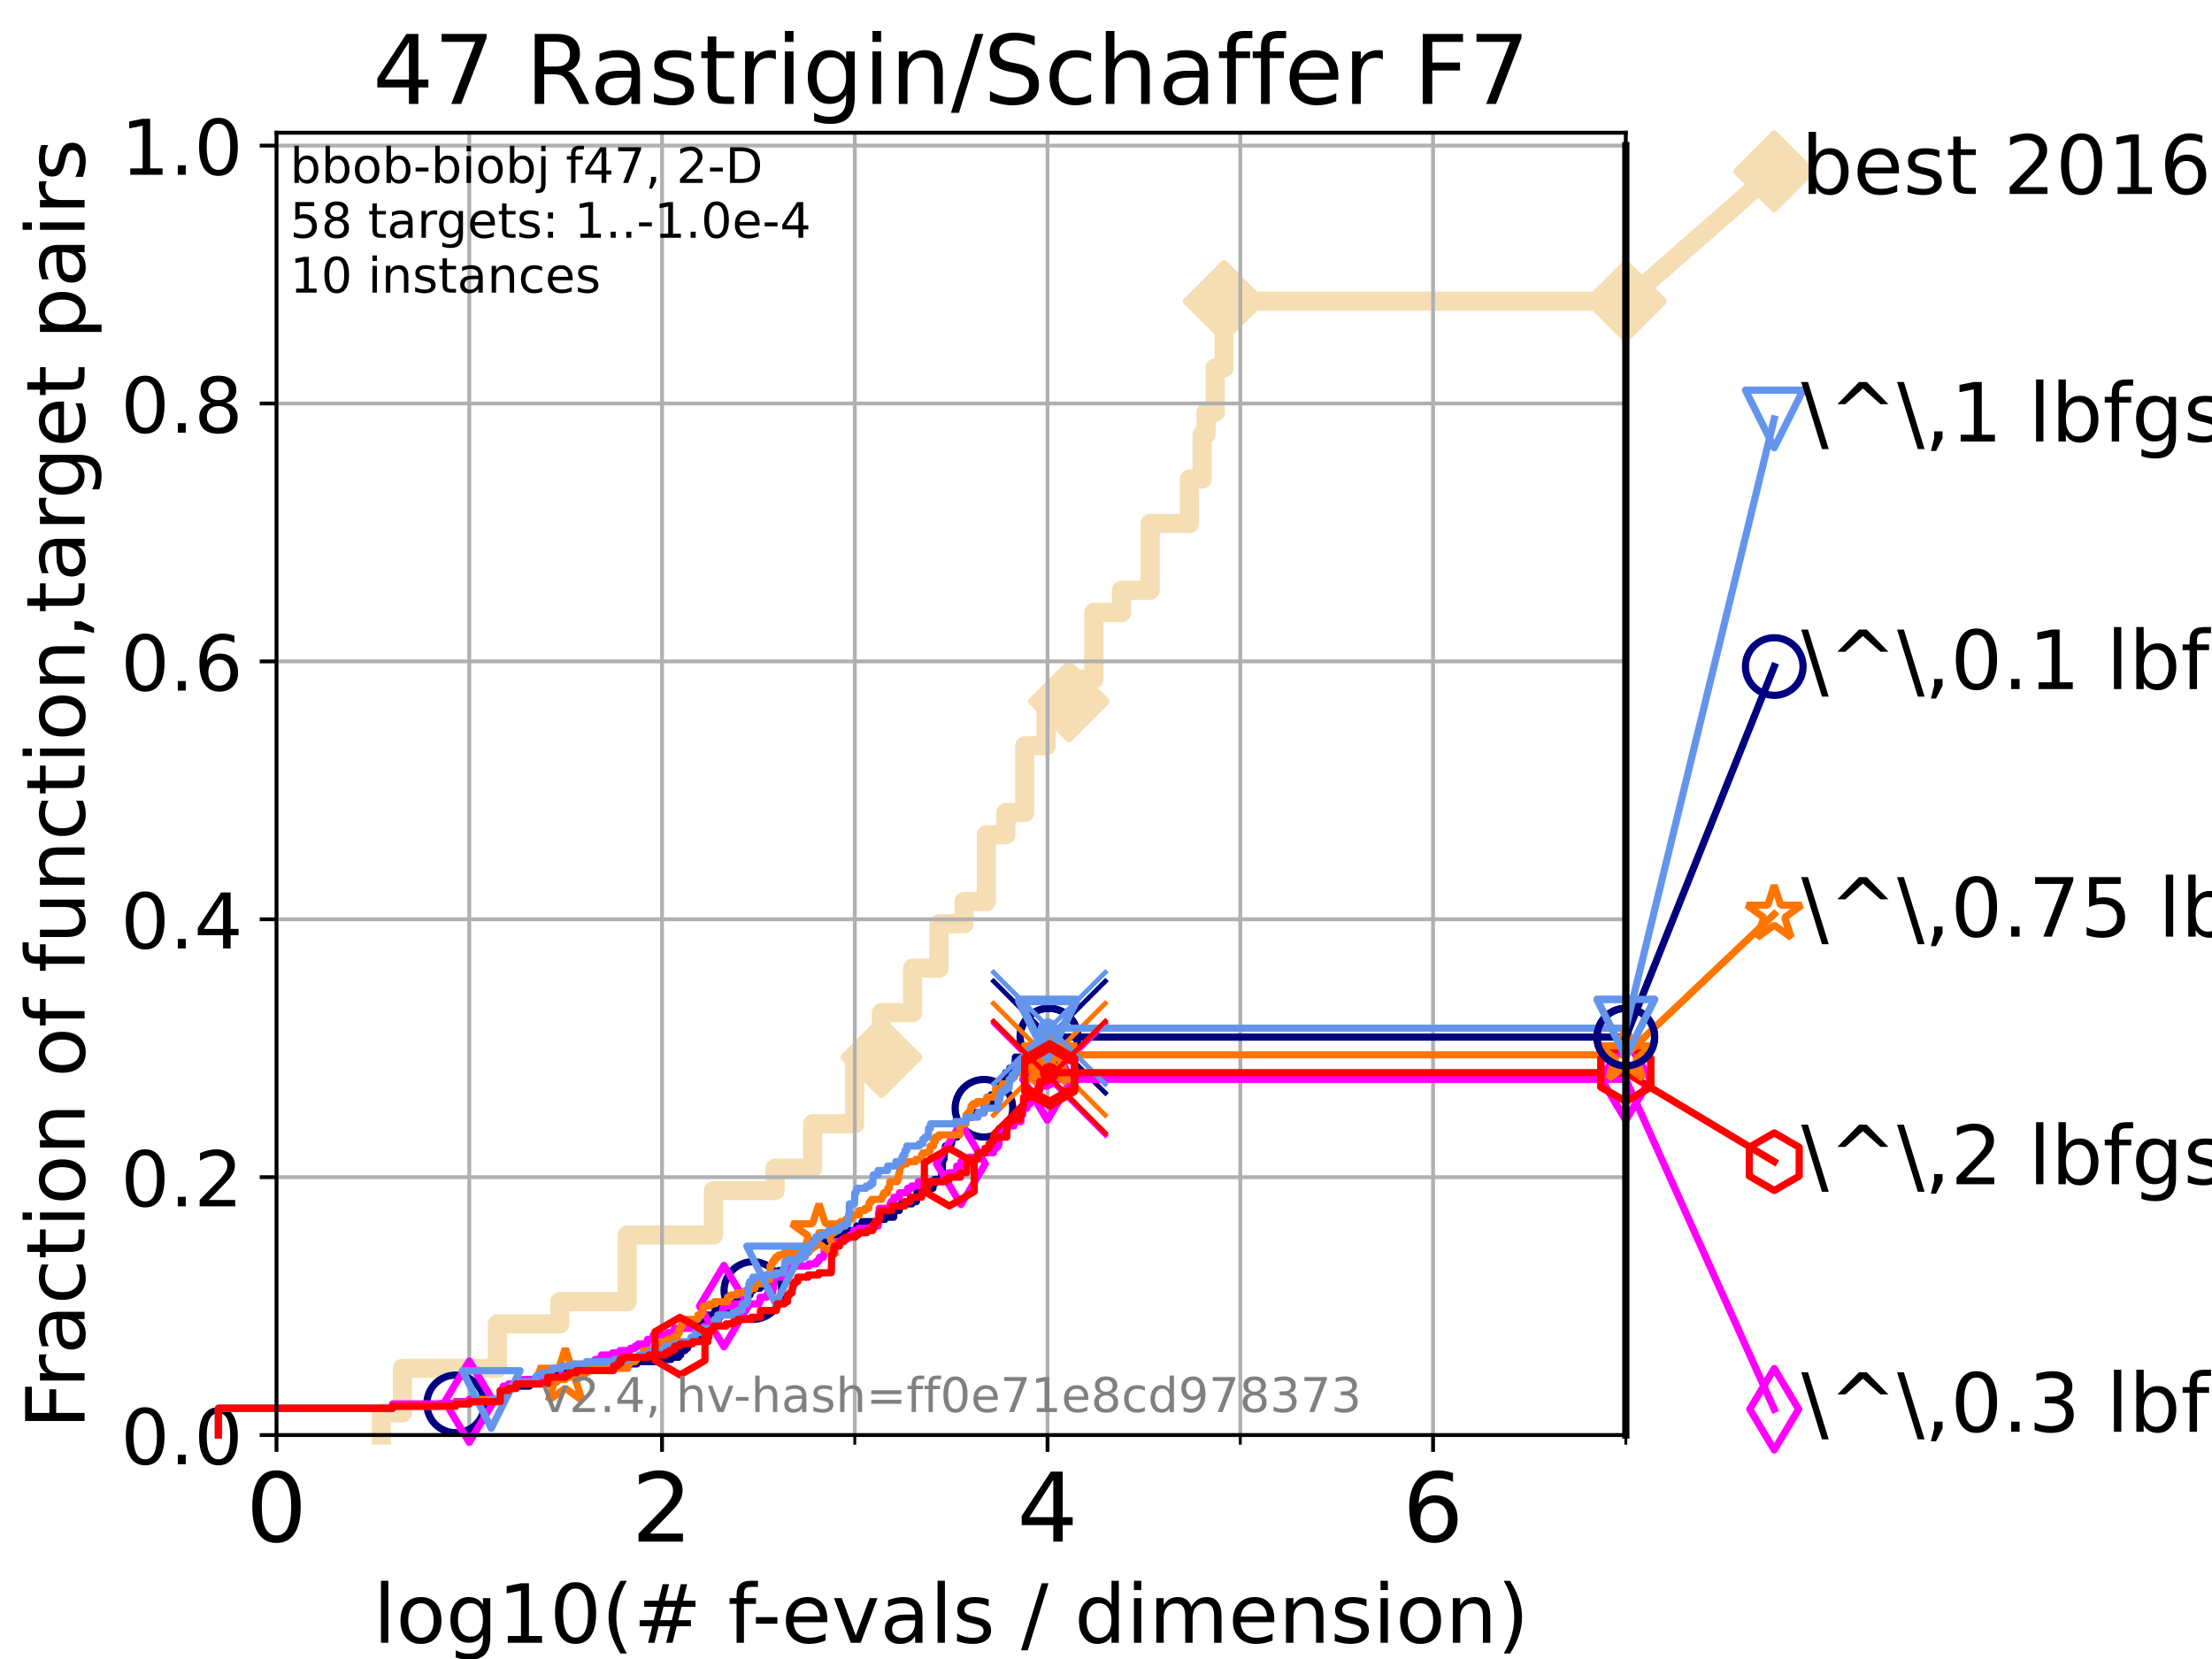 <?xml version="1.0" encoding="utf-8" standalone="no"?>
<!DOCTYPE svg PUBLIC "-//W3C//DTD SVG 1.1//EN"
  "http://www.w3.org/Graphics/SVG/1.1/DTD/svg11.dtd">
<!-- Created with matplotlib (https://matplotlib.org/) -->
<svg height="345.6pt" version="1.1" viewBox="0 0 460.8 345.6" width="460.8pt" xmlns="http://www.w3.org/2000/svg" xmlns:xlink="http://www.w3.org/1999/xlink">
 <defs>
  <style type="text/css">*{stroke-linecap:butt;stroke-linejoin:round;}</style>
 </defs>
 <g id="figure_1">
  <g id="patch_1">
   <path d="M 0 345.6 
L 460.8 345.6 
L 460.8 0 
L 0 0 
z
" style="fill:#ffffff;"/>
  </g>
  <g id="axes_1">
   <g id="patch_2">
    <path d="M 57.6 298.944 
L 338.688 298.944 
L 338.688 27.648 
L 57.6 27.648 
z
" style="fill:#ffffff;"/>
   </g>
   <g id="line2d_1">
    <path d="M 79.447 298.944 
L 79.447 294.313 
L 83.83 294.313 
L 83.83 285.05 
L 103.623 285.05 
L 103.623 275.788 
L 116.621 275.788 
L 116.621 271.157 
L 130.665 271.157 
L 130.665 257.263 
L 148.639 257.263 
L 148.639 248.001 
L 161.466 248.001 
L 161.466 243.37 
L 169.288 243.37 
L 169.288 234.107 
L 178.049 234.107 
L 178.049 220.214 
L 183.633 220.214 
L 183.633 210.951 
L 190.102 210.951 
L 190.102 201.689 
L 195.619 201.689 
L 195.619 192.426 
L 200.85 192.426 
L 200.85 187.795 
L 205.474 187.795 
L 205.474 173.901 
L 209.549 173.901 
L 209.549 169.27 
L 213.474 169.27 
L 213.474 155.377 
L 217.904 155.377 
L 217.904 146.114 
L 222.678 146.114 
L 222.678 141.483 
L 227.865 141.483 
L 227.865 127.589 
L 233.649 127.589 
L 233.649 122.958 
L 239.6 122.958 
L 239.6 109.065 
L 247.772 109.065 
L 247.772 99.802 
L 250.426 99.802 
L 250.426 90.54 
L 251.236 90.54 
L 251.236 85.909 
L 253.146 85.909 
L 253.146 76.646 
L 254.997 76.646 
L 254.997 62.753 
L 338.688 62.753 
" style="fill:none;stroke:#f5deb3;stroke-linecap:square;stroke-width:4;"/>
   </g>
   <g id="line2d_2">
    <defs>
     <path d="M 0 7.778 
L 7.778 0 
L 0 -7.778 
L -7.778 0 
z
" id="md77af53447" style="stroke:#f5deb3;stroke-linejoin:miter;stroke-width:1.5;"/>
    </defs>
    <g>
     <use style="fill:#f5deb3;stroke:#f5deb3;stroke-linejoin:miter;stroke-width:1.5;" x="183.633" xlink:href="#md77af53447" y="220.214"/>
     <use style="fill:#f5deb3;stroke:#f5deb3;stroke-linejoin:miter;stroke-width:1.5;" x="222.678" xlink:href="#md77af53447" y="146.114"/>
     <use style="fill:#f5deb3;stroke:#f5deb3;stroke-linejoin:miter;stroke-width:1.5;" x="254.997" xlink:href="#md77af53447" y="62.753"/>
     <use style="fill:#f5deb3;stroke:#f5deb3;stroke-linejoin:miter;stroke-width:1.5;" x="254.997" xlink:href="#md77af53447" y="62.753"/>
     <use style="fill:#f5deb3;stroke:#f5deb3;stroke-linejoin:miter;stroke-width:1.5;" x="338.688" xlink:href="#md77af53447" y="62.753"/>
    </g>
   </g>
   <g id="line2d_3">
    <path style="fill:none;stroke:#f5deb3;stroke-linecap:square;stroke-width:4;"/>
    <g/>
   </g>
   <g id="line2d_4">
    <path d="M 338.688 62.753 
L 369.608 35.706 
" style="fill:none;stroke:#f5deb3;stroke-linecap:square;stroke-width:4;"/>
    <g>
     <use style="fill:#f5deb3;stroke:#f5deb3;stroke-linejoin:miter;stroke-width:1.5;" x="338.688" xlink:href="#md77af53447" y="62.753"/>
     <use style="fill:#f5deb3;stroke:#f5deb3;stroke-linejoin:miter;stroke-width:1.5;" x="369.608" xlink:href="#md77af53447" y="35.706"/>
    </g>
   </g>
   <g id="matplotlib.axis_1">
    <g id="xtick_1">
     <g id="line2d_5">
      <path clip-path="url(#p14183511cf)" d="M 57.6 298.944 
L 57.6 27.648 
" style="fill:none;stroke:#b0b0b0;stroke-linecap:square;stroke-width:0.8;"/>
     </g>
     <g id="line2d_6">
      <defs>
       <path d="M 0 0 
L 0 3.5 
" id="m97ea48b15e" style="stroke:#000000;stroke-width:0.8;"/>
      </defs>
      <g>
       <use style="stroke:#000000;stroke-width:0.8;" x="57.6" xlink:href="#m97ea48b15e" y="298.944"/>
      </g>
     </g>
     <g id="text_1">
      <!-- 0 -->
      <g transform="translate(51.237 321.141)scale(0.2 -0.2)">
       <defs>
        <path d="M 31.781 66.406 
Q 24.172 66.406 20.328 58.906 
Q 16.5 51.422 16.5 36.375 
Q 16.5 21.391 20.328 13.891 
Q 24.172 6.391 31.781 6.391 
Q 39.453 6.391 43.281 13.891 
Q 47.125 21.391 47.125 36.375 
Q 47.125 51.422 43.281 58.906 
Q 39.453 66.406 31.781 66.406 
z
M 31.781 74.219 
Q 44.047 74.219 50.516 64.516 
Q 56.984 54.828 56.984 36.375 
Q 56.984 17.969 50.516 8.266 
Q 44.047 -1.422 31.781 -1.422 
Q 19.531 -1.422 13.062 8.266 
Q 6.594 17.969 6.594 36.375 
Q 6.594 54.828 13.062 64.516 
Q 19.531 74.219 31.781 74.219 
z
" id="DejaVuSans-48"/>
       </defs>
       <use xlink:href="#DejaVuSans-48"/>
      </g>
     </g>
    </g>
    <g id="xtick_2">
     <g id="line2d_7">
      <path clip-path="url(#p14183511cf)" d="M 137.911 298.944 
L 137.911 27.648 
" style="fill:none;stroke:#b0b0b0;stroke-linecap:square;stroke-width:0.8;"/>
     </g>
     <g id="line2d_8">
      <g>
       <use style="stroke:#000000;stroke-width:0.8;" x="137.911" xlink:href="#m97ea48b15e" y="298.944"/>
      </g>
     </g>
     <g id="text_2">
      <!-- 2 -->
      <g transform="translate(131.548 321.141)scale(0.2 -0.2)">
       <defs>
        <path d="M 19.188 8.297 
L 53.609 8.297 
L 53.609 0 
L 7.328 0 
L 7.328 8.297 
Q 12.938 14.109 22.625 23.891 
Q 32.328 33.688 34.812 36.531 
Q 39.547 41.844 41.422 45.531 
Q 43.312 49.219 43.312 52.781 
Q 43.312 58.594 39.234 62.25 
Q 35.156 65.922 28.609 65.922 
Q 23.969 65.922 18.812 64.312 
Q 13.672 62.703 7.812 59.422 
L 7.812 69.391 
Q 13.766 71.781 18.938 73 
Q 24.125 74.219 28.422 74.219 
Q 39.75 74.219 46.484 68.547 
Q 53.219 62.891 53.219 53.422 
Q 53.219 48.922 51.531 44.891 
Q 49.859 40.875 45.406 35.406 
Q 44.188 33.984 37.641 27.219 
Q 31.109 20.453 19.188 8.297 
z
" id="DejaVuSans-50"/>
       </defs>
       <use xlink:href="#DejaVuSans-50"/>
      </g>
     </g>
    </g>
    <g id="xtick_3">
     <g id="line2d_9">
      <path clip-path="url(#p14183511cf)" d="M 218.222 298.944 
L 218.222 27.648 
" style="fill:none;stroke:#b0b0b0;stroke-linecap:square;stroke-width:0.8;"/>
     </g>
     <g id="line2d_10">
      <g>
       <use style="stroke:#000000;stroke-width:0.8;" x="218.222" xlink:href="#m97ea48b15e" y="298.944"/>
      </g>
     </g>
     <g id="text_3">
      <!-- 4 -->
      <g transform="translate(211.859 321.141)scale(0.2 -0.2)">
       <defs>
        <path d="M 37.797 64.312 
L 12.891 25.391 
L 37.797 25.391 
z
M 35.203 72.906 
L 47.609 72.906 
L 47.609 25.391 
L 58.016 25.391 
L 58.016 17.188 
L 47.609 17.188 
L 47.609 0 
L 37.797 0 
L 37.797 17.188 
L 4.891 17.188 
L 4.891 26.703 
z
" id="DejaVuSans-52"/>
       </defs>
       <use xlink:href="#DejaVuSans-52"/>
      </g>
     </g>
    </g>
    <g id="xtick_4">
     <g id="line2d_11">
      <path clip-path="url(#p14183511cf)" d="M 298.533 298.944 
L 298.533 27.648 
" style="fill:none;stroke:#b0b0b0;stroke-linecap:square;stroke-width:0.8;"/>
     </g>
     <g id="line2d_12">
      <g>
       <use style="stroke:#000000;stroke-width:0.8;" x="298.533" xlink:href="#m97ea48b15e" y="298.944"/>
      </g>
     </g>
     <g id="text_4">
      <!-- 6 -->
      <g transform="translate(292.17 321.141)scale(0.2 -0.2)">
       <defs>
        <path d="M 33.016 40.375 
Q 26.375 40.375 22.484 35.828 
Q 18.609 31.297 18.609 23.391 
Q 18.609 15.531 22.484 10.953 
Q 26.375 6.391 33.016 6.391 
Q 39.656 6.391 43.531 10.953 
Q 47.406 15.531 47.406 23.391 
Q 47.406 31.297 43.531 35.828 
Q 39.656 40.375 33.016 40.375 
z
M 52.594 71.297 
L 52.594 62.312 
Q 48.875 64.062 45.094 64.984 
Q 41.312 65.922 37.594 65.922 
Q 27.828 65.922 22.672 59.328 
Q 17.531 52.734 16.797 39.406 
Q 19.672 43.656 24.016 45.922 
Q 28.375 48.188 33.594 48.188 
Q 44.578 48.188 50.953 41.516 
Q 57.328 34.859 57.328 23.391 
Q 57.328 12.156 50.688 5.359 
Q 44.047 -1.422 33.016 -1.422 
Q 20.359 -1.422 13.672 8.266 
Q 6.984 17.969 6.984 36.375 
Q 6.984 53.656 15.188 63.938 
Q 23.391 74.219 37.203 74.219 
Q 40.922 74.219 44.703 73.484 
Q 48.484 72.75 52.594 71.297 
z
" id="DejaVuSans-54"/>
       </defs>
       <use xlink:href="#DejaVuSans-54"/>
      </g>
     </g>
    </g>
    <g id="xtick_5">
     <g id="line2d_13">
      <path clip-path="url(#p14183511cf)" d="M 97.755 298.944 
L 97.755 27.648 
" style="fill:none;stroke:#b0b0b0;stroke-linecap:square;stroke-width:0.8;"/>
     </g>
     <g id="line2d_14">
      <defs>
       <path d="M 0 0 
L 0 2 
" id="me065ecffd0" style="stroke:#000000;stroke-width:0.6;"/>
      </defs>
      <g>
       <use style="stroke:#000000;stroke-width:0.6;" x="97.755" xlink:href="#me065ecffd0" y="298.944"/>
      </g>
     </g>
    </g>
    <g id="xtick_6">
     <g id="line2d_15">
      <path clip-path="url(#p14183511cf)" d="M 178.066 298.944 
L 178.066 27.648 
" style="fill:none;stroke:#b0b0b0;stroke-linecap:square;stroke-width:0.8;"/>
     </g>
     <g id="line2d_16">
      <g>
       <use style="stroke:#000000;stroke-width:0.6;" x="178.066" xlink:href="#me065ecffd0" y="298.944"/>
      </g>
     </g>
    </g>
    <g id="xtick_7">
     <g id="line2d_17">
      <path clip-path="url(#p14183511cf)" d="M 258.377 298.944 
L 258.377 27.648 
" style="fill:none;stroke:#b0b0b0;stroke-linecap:square;stroke-width:0.8;"/>
     </g>
     <g id="line2d_18">
      <g>
       <use style="stroke:#000000;stroke-width:0.6;" x="258.377" xlink:href="#me065ecffd0" y="298.944"/>
      </g>
     </g>
    </g>
    <g id="xtick_8">
     <g id="line2d_19">
      <path clip-path="url(#p14183511cf)" d="M 338.688 298.944 
L 338.688 27.648 
" style="fill:none;stroke:#b0b0b0;stroke-linecap:square;stroke-width:0.8;"/>
     </g>
     <g id="line2d_20">
      <g>
       <use style="stroke:#000000;stroke-width:0.6;" x="338.688" xlink:href="#me065ecffd0" y="298.944"/>
      </g>
     </g>
    </g>
    <g id="text_5">
     <!-- log10(# f-evals / dimension) -->
     <g transform="translate(77.764 342.218)scale(0.17 -0.17)">
      <defs>
       <path d="M 9.422 75.984 
L 18.406 75.984 
L 18.406 0 
L 9.422 0 
z
" id="DejaVuSans-108"/>
       <path d="M 30.609 48.391 
Q 23.391 48.391 19.188 42.75 
Q 14.984 37.109 14.984 27.297 
Q 14.984 17.484 19.156 11.844 
Q 23.344 6.203 30.609 6.203 
Q 37.797 6.203 41.984 11.859 
Q 46.188 17.531 46.188 27.297 
Q 46.188 37.016 41.984 42.703 
Q 37.797 48.391 30.609 48.391 
z
M 30.609 56 
Q 42.328 56 49.016 48.375 
Q 55.719 40.766 55.719 27.297 
Q 55.719 13.875 49.016 6.219 
Q 42.328 -1.422 30.609 -1.422 
Q 18.844 -1.422 12.172 6.219 
Q 5.516 13.875 5.516 27.297 
Q 5.516 40.766 12.172 48.375 
Q 18.844 56 30.609 56 
z
" id="DejaVuSans-111"/>
       <path d="M 45.406 27.984 
Q 45.406 37.75 41.375 43.109 
Q 37.359 48.484 30.078 48.484 
Q 22.859 48.484 18.828 43.109 
Q 14.797 37.75 14.797 27.984 
Q 14.797 18.266 18.828 12.891 
Q 22.859 7.516 30.078 7.516 
Q 37.359 7.516 41.375 12.891 
Q 45.406 18.266 45.406 27.984 
z
M 54.391 6.781 
Q 54.391 -7.172 48.188 -13.984 
Q 42 -20.797 29.203 -20.797 
Q 24.469 -20.797 20.266 -20.094 
Q 16.062 -19.391 12.109 -17.922 
L 12.109 -9.188 
Q 16.062 -11.328 19.922 -12.344 
Q 23.781 -13.375 27.781 -13.375 
Q 36.625 -13.375 41.016 -8.766 
Q 45.406 -4.156 45.406 5.172 
L 45.406 9.625 
Q 42.625 4.781 38.281 2.391 
Q 33.938 0 27.875 0 
Q 17.828 0 11.672 7.656 
Q 5.516 15.328 5.516 27.984 
Q 5.516 40.672 11.672 48.328 
Q 17.828 56 27.875 56 
Q 33.938 56 38.281 53.609 
Q 42.625 51.219 45.406 46.391 
L 45.406 54.688 
L 54.391 54.688 
z
" id="DejaVuSans-103"/>
       <path d="M 12.406 8.297 
L 28.516 8.297 
L 28.516 63.922 
L 10.984 60.406 
L 10.984 69.391 
L 28.422 72.906 
L 38.281 72.906 
L 38.281 8.297 
L 54.391 8.297 
L 54.391 0 
L 12.406 0 
z
" id="DejaVuSans-49"/>
       <path d="M 31 75.875 
Q 24.469 64.656 21.281 53.656 
Q 18.109 42.672 18.109 31.391 
Q 18.109 20.125 21.312 9.062 
Q 24.516 -2 31 -13.188 
L 23.188 -13.188 
Q 15.875 -1.703 12.234 9.375 
Q 8.594 20.453 8.594 31.391 
Q 8.594 42.281 12.203 53.312 
Q 15.828 64.359 23.188 75.875 
z
" id="DejaVuSans-40"/>
       <path d="M 51.125 44 
L 36.922 44 
L 32.812 27.688 
L 47.125 27.688 
z
M 43.797 71.781 
L 38.719 51.516 
L 52.984 51.516 
L 58.109 71.781 
L 65.922 71.781 
L 60.891 51.516 
L 76.125 51.516 
L 76.125 44 
L 58.984 44 
L 54.984 27.688 
L 70.516 27.688 
L 70.516 20.219 
L 53.078 20.219 
L 48 0 
L 40.188 0 
L 45.219 20.219 
L 30.906 20.219 
L 25.875 0 
L 18.016 0 
L 23.094 20.219 
L 7.719 20.219 
L 7.719 27.688 
L 24.906 27.688 
L 29 44 
L 13.281 44 
L 13.281 51.516 
L 30.906 51.516 
L 35.891 71.781 
z
" id="DejaVuSans-35"/>
       <path id="DejaVuSans-32"/>
       <path d="M 37.109 75.984 
L 37.109 68.5 
L 28.516 68.5 
Q 23.688 68.5 21.797 66.547 
Q 19.922 64.594 19.922 59.516 
L 19.922 54.688 
L 34.719 54.688 
L 34.719 47.703 
L 19.922 47.703 
L 19.922 0 
L 10.891 0 
L 10.891 47.703 
L 2.297 47.703 
L 2.297 54.688 
L 10.891 54.688 
L 10.891 58.5 
Q 10.891 67.625 15.141 71.797 
Q 19.391 75.984 28.609 75.984 
z
" id="DejaVuSans-102"/>
       <path d="M 4.891 31.391 
L 31.203 31.391 
L 31.203 23.391 
L 4.891 23.391 
z
" id="DejaVuSans-45"/>
       <path d="M 56.203 29.594 
L 56.203 25.203 
L 14.891 25.203 
Q 15.484 15.922 20.484 11.062 
Q 25.484 6.203 34.422 6.203 
Q 39.594 6.203 44.453 7.469 
Q 49.312 8.734 54.109 11.281 
L 54.109 2.781 
Q 49.266 0.734 44.188 -0.344 
Q 39.109 -1.422 33.891 -1.422 
Q 20.797 -1.422 13.156 6.188 
Q 5.516 13.812 5.516 26.812 
Q 5.516 40.234 12.766 48.109 
Q 20.016 56 32.328 56 
Q 43.359 56 49.781 48.891 
Q 56.203 41.797 56.203 29.594 
z
M 47.219 32.234 
Q 47.125 39.594 43.094 43.984 
Q 39.062 48.391 32.422 48.391 
Q 24.906 48.391 20.391 44.141 
Q 15.875 39.891 15.188 32.172 
z
" id="DejaVuSans-101"/>
       <path d="M 2.984 54.688 
L 12.5 54.688 
L 29.594 8.797 
L 46.688 54.688 
L 56.203 54.688 
L 35.688 0 
L 23.484 0 
z
" id="DejaVuSans-118"/>
       <path d="M 34.281 27.484 
Q 23.391 27.484 19.188 25 
Q 14.984 22.516 14.984 16.5 
Q 14.984 11.719 18.141 8.906 
Q 21.297 6.109 26.703 6.109 
Q 34.188 6.109 38.703 11.406 
Q 43.219 16.703 43.219 25.484 
L 43.219 27.484 
z
M 52.203 31.203 
L 52.203 0 
L 43.219 0 
L 43.219 8.297 
Q 40.141 3.328 35.547 0.953 
Q 30.953 -1.422 24.312 -1.422 
Q 15.922 -1.422 10.953 3.297 
Q 6 8.016 6 15.922 
Q 6 25.141 12.172 29.828 
Q 18.359 34.516 30.609 34.516 
L 43.219 34.516 
L 43.219 35.406 
Q 43.219 41.609 39.141 45 
Q 35.062 48.391 27.688 48.391 
Q 23 48.391 18.547 47.266 
Q 14.109 46.141 10.016 43.891 
L 10.016 52.203 
Q 14.938 54.109 19.578 55.047 
Q 24.219 56 28.609 56 
Q 40.484 56 46.344 49.844 
Q 52.203 43.703 52.203 31.203 
z
" id="DejaVuSans-97"/>
       <path d="M 44.281 53.078 
L 44.281 44.578 
Q 40.484 46.531 36.375 47.5 
Q 32.281 48.484 27.875 48.484 
Q 21.188 48.484 17.844 46.438 
Q 14.5 44.391 14.5 40.281 
Q 14.5 37.156 16.891 35.375 
Q 19.281 33.594 26.516 31.984 
L 29.594 31.297 
Q 39.156 29.25 43.188 25.516 
Q 47.219 21.781 47.219 15.094 
Q 47.219 7.469 41.188 3.016 
Q 35.156 -1.422 24.609 -1.422 
Q 20.219 -1.422 15.453 -0.562 
Q 10.688 0.297 5.422 2 
L 5.422 11.281 
Q 10.406 8.688 15.234 7.391 
Q 20.062 6.109 24.812 6.109 
Q 31.156 6.109 34.562 8.281 
Q 37.984 10.453 37.984 14.406 
Q 37.984 18.062 35.516 20.016 
Q 33.062 21.969 24.703 23.781 
L 21.578 24.516 
Q 13.234 26.266 9.516 29.906 
Q 5.812 33.547 5.812 39.891 
Q 5.812 47.609 11.281 51.797 
Q 16.75 56 26.812 56 
Q 31.781 56 36.172 55.266 
Q 40.578 54.547 44.281 53.078 
z
" id="DejaVuSans-115"/>
       <path d="M 25.391 72.906 
L 33.688 72.906 
L 8.297 -9.281 
L 0 -9.281 
z
" id="DejaVuSans-47"/>
       <path d="M 45.406 46.391 
L 45.406 75.984 
L 54.391 75.984 
L 54.391 0 
L 45.406 0 
L 45.406 8.203 
Q 42.578 3.328 38.25 0.953 
Q 33.938 -1.422 27.875 -1.422 
Q 17.969 -1.422 11.734 6.484 
Q 5.516 14.406 5.516 27.297 
Q 5.516 40.188 11.734 48.094 
Q 17.969 56 27.875 56 
Q 33.938 56 38.25 53.625 
Q 42.578 51.266 45.406 46.391 
z
M 14.797 27.297 
Q 14.797 17.391 18.875 11.75 
Q 22.953 6.109 30.078 6.109 
Q 37.203 6.109 41.297 11.75 
Q 45.406 17.391 45.406 27.297 
Q 45.406 37.203 41.297 42.844 
Q 37.203 48.484 30.078 48.484 
Q 22.953 48.484 18.875 42.844 
Q 14.797 37.203 14.797 27.297 
z
" id="DejaVuSans-100"/>
       <path d="M 9.422 54.688 
L 18.406 54.688 
L 18.406 0 
L 9.422 0 
z
M 9.422 75.984 
L 18.406 75.984 
L 18.406 64.594 
L 9.422 64.594 
z
" id="DejaVuSans-105"/>
       <path d="M 52 44.188 
Q 55.375 50.25 60.062 53.125 
Q 64.75 56 71.094 56 
Q 79.641 56 84.281 50.016 
Q 88.922 44.047 88.922 33.016 
L 88.922 0 
L 79.891 0 
L 79.891 32.719 
Q 79.891 40.578 77.094 44.375 
Q 74.312 48.188 68.609 48.188 
Q 61.625 48.188 57.562 43.547 
Q 53.516 38.922 53.516 30.906 
L 53.516 0 
L 44.484 0 
L 44.484 32.719 
Q 44.484 40.625 41.703 44.406 
Q 38.922 48.188 33.109 48.188 
Q 26.219 48.188 22.156 43.531 
Q 18.109 38.875 18.109 30.906 
L 18.109 0 
L 9.078 0 
L 9.078 54.688 
L 18.109 54.688 
L 18.109 46.188 
Q 21.188 51.219 25.484 53.609 
Q 29.781 56 35.688 56 
Q 41.656 56 45.828 52.969 
Q 50 49.953 52 44.188 
z
" id="DejaVuSans-109"/>
       <path d="M 54.891 33.016 
L 54.891 0 
L 45.906 0 
L 45.906 32.719 
Q 45.906 40.484 42.875 44.328 
Q 39.844 48.188 33.797 48.188 
Q 26.516 48.188 22.312 43.547 
Q 18.109 38.922 18.109 30.906 
L 18.109 0 
L 9.078 0 
L 9.078 54.688 
L 18.109 54.688 
L 18.109 46.188 
Q 21.344 51.125 25.703 53.562 
Q 30.078 56 35.797 56 
Q 45.219 56 50.047 50.172 
Q 54.891 44.344 54.891 33.016 
z
" id="DejaVuSans-110"/>
       <path d="M 8.016 75.875 
L 15.828 75.875 
Q 23.141 64.359 26.781 53.312 
Q 30.422 42.281 30.422 31.391 
Q 30.422 20.453 26.781 9.375 
Q 23.141 -1.703 15.828 -13.188 
L 8.016 -13.188 
Q 14.5 -2 17.703 9.062 
Q 20.906 20.125 20.906 31.391 
Q 20.906 42.672 17.703 53.656 
Q 14.5 64.656 8.016 75.875 
z
" id="DejaVuSans-41"/>
      </defs>
      <use xlink:href="#DejaVuSans-108"/>
      <use x="27.783" xlink:href="#DejaVuSans-111"/>
      <use x="88.965" xlink:href="#DejaVuSans-103"/>
      <use x="152.441" xlink:href="#DejaVuSans-49"/>
      <use x="216.064" xlink:href="#DejaVuSans-48"/>
      <use x="279.688" xlink:href="#DejaVuSans-40"/>
      <use x="318.701" xlink:href="#DejaVuSans-35"/>
      <use x="402.49" xlink:href="#DejaVuSans-32"/>
      <use x="434.277" xlink:href="#DejaVuSans-102"/>
      <use x="463.982" xlink:href="#DejaVuSans-45"/>
      <use x="500.066" xlink:href="#DejaVuSans-101"/>
      <use x="561.59" xlink:href="#DejaVuSans-118"/>
      <use x="620.77" xlink:href="#DejaVuSans-97"/>
      <use x="682.049" xlink:href="#DejaVuSans-108"/>
      <use x="709.832" xlink:href="#DejaVuSans-115"/>
      <use x="761.932" xlink:href="#DejaVuSans-32"/>
      <use x="793.719" xlink:href="#DejaVuSans-47"/>
      <use x="827.41" xlink:href="#DejaVuSans-32"/>
      <use x="859.197" xlink:href="#DejaVuSans-100"/>
      <use x="922.674" xlink:href="#DejaVuSans-105"/>
      <use x="950.457" xlink:href="#DejaVuSans-109"/>
      <use x="1047.869" xlink:href="#DejaVuSans-101"/>
      <use x="1109.393" xlink:href="#DejaVuSans-110"/>
      <use x="1172.771" xlink:href="#DejaVuSans-115"/>
      <use x="1224.871" xlink:href="#DejaVuSans-105"/>
      <use x="1252.654" xlink:href="#DejaVuSans-111"/>
      <use x="1313.836" xlink:href="#DejaVuSans-110"/>
      <use x="1377.215" xlink:href="#DejaVuSans-41"/>
     </g>
    </g>
   </g>
   <g id="matplotlib.axis_2">
    <g id="ytick_1">
     <g id="line2d_21">
      <path clip-path="url(#p14183511cf)" d="M 57.6 298.944 
L 338.688 298.944 
" style="fill:none;stroke:#b0b0b0;stroke-linecap:square;stroke-width:0.8;"/>
     </g>
     <g id="line2d_22">
      <defs>
       <path d="M 0 0 
L -3.5 0 
" id="m8c7bfc96c5" style="stroke:#000000;stroke-width:0.8;"/>
      </defs>
      <g>
       <use style="stroke:#000000;stroke-width:0.8;" x="57.6" xlink:href="#m8c7bfc96c5" y="298.944"/>
      </g>
     </g>
     <g id="text_6">
      <!-- 0.0 -->
      <g transform="translate(25.155 305.023)scale(0.16 -0.16)">
       <defs>
        <path d="M 10.688 12.406 
L 21 12.406 
L 21 0 
L 10.688 0 
z
" id="DejaVuSans-46"/>
       </defs>
       <use xlink:href="#DejaVuSans-48"/>
       <use x="63.623" xlink:href="#DejaVuSans-46"/>
       <use x="95.41" xlink:href="#DejaVuSans-48"/>
      </g>
     </g>
    </g>
    <g id="ytick_2">
     <g id="line2d_23">
      <path clip-path="url(#p14183511cf)" d="M 57.6 245.222 
L 338.688 245.222 
" style="fill:none;stroke:#b0b0b0;stroke-linecap:square;stroke-width:0.8;"/>
     </g>
     <g id="line2d_24">
      <g>
       <use style="stroke:#000000;stroke-width:0.8;" x="57.6" xlink:href="#m8c7bfc96c5" y="245.222"/>
      </g>
     </g>
     <g id="text_7">
      <!-- 0.2 -->
      <g transform="translate(25.155 251.301)scale(0.16 -0.16)">
       <use xlink:href="#DejaVuSans-48"/>
       <use x="63.623" xlink:href="#DejaVuSans-46"/>
       <use x="95.41" xlink:href="#DejaVuSans-50"/>
      </g>
     </g>
    </g>
    <g id="ytick_3">
     <g id="line2d_25">
      <path clip-path="url(#p14183511cf)" d="M 57.6 191.5 
L 338.688 191.5 
" style="fill:none;stroke:#b0b0b0;stroke-linecap:square;stroke-width:0.8;"/>
     </g>
     <g id="line2d_26">
      <g>
       <use style="stroke:#000000;stroke-width:0.8;" x="57.6" xlink:href="#m8c7bfc96c5" y="191.5"/>
      </g>
     </g>
     <g id="text_8">
      <!-- 0.4 -->
      <g transform="translate(25.155 197.579)scale(0.16 -0.16)">
       <use xlink:href="#DejaVuSans-48"/>
       <use x="63.623" xlink:href="#DejaVuSans-46"/>
       <use x="95.41" xlink:href="#DejaVuSans-52"/>
      </g>
     </g>
    </g>
    <g id="ytick_4">
     <g id="line2d_27">
      <path clip-path="url(#p14183511cf)" d="M 57.6 137.778 
L 338.688 137.778 
" style="fill:none;stroke:#b0b0b0;stroke-linecap:square;stroke-width:0.8;"/>
     </g>
     <g id="line2d_28">
      <g>
       <use style="stroke:#000000;stroke-width:0.8;" x="57.6" xlink:href="#m8c7bfc96c5" y="137.778"/>
      </g>
     </g>
     <g id="text_9">
      <!-- 0.6 -->
      <g transform="translate(25.155 143.857)scale(0.16 -0.16)">
       <use xlink:href="#DejaVuSans-48"/>
       <use x="63.623" xlink:href="#DejaVuSans-46"/>
       <use x="95.41" xlink:href="#DejaVuSans-54"/>
      </g>
     </g>
    </g>
    <g id="ytick_5">
     <g id="line2d_29">
      <path clip-path="url(#p14183511cf)" d="M 57.6 84.056 
L 338.688 84.056 
" style="fill:none;stroke:#b0b0b0;stroke-linecap:square;stroke-width:0.8;"/>
     </g>
     <g id="line2d_30">
      <g>
       <use style="stroke:#000000;stroke-width:0.8;" x="57.6" xlink:href="#m8c7bfc96c5" y="84.056"/>
      </g>
     </g>
     <g id="text_10">
      <!-- 0.8 -->
      <g transform="translate(25.155 90.135)scale(0.16 -0.16)">
       <defs>
        <path d="M 31.781 34.625 
Q 24.75 34.625 20.719 30.859 
Q 16.703 27.094 16.703 20.516 
Q 16.703 13.922 20.719 10.156 
Q 24.75 6.391 31.781 6.391 
Q 38.812 6.391 42.859 10.172 
Q 46.922 13.969 46.922 20.516 
Q 46.922 27.094 42.891 30.859 
Q 38.875 34.625 31.781 34.625 
z
M 21.922 38.812 
Q 15.578 40.375 12.031 44.719 
Q 8.5 49.078 8.5 55.328 
Q 8.5 64.062 14.719 69.141 
Q 20.953 74.219 31.781 74.219 
Q 42.672 74.219 48.875 69.141 
Q 55.078 64.062 55.078 55.328 
Q 55.078 49.078 51.531 44.719 
Q 48 40.375 41.703 38.812 
Q 48.828 37.156 52.797 32.312 
Q 56.781 27.484 56.781 20.516 
Q 56.781 9.906 50.312 4.234 
Q 43.844 -1.422 31.781 -1.422 
Q 19.734 -1.422 13.25 4.234 
Q 6.781 9.906 6.781 20.516 
Q 6.781 27.484 10.781 32.312 
Q 14.797 37.156 21.922 38.812 
z
M 18.312 54.391 
Q 18.312 48.734 21.844 45.562 
Q 25.391 42.391 31.781 42.391 
Q 38.141 42.391 41.719 45.562 
Q 45.312 48.734 45.312 54.391 
Q 45.312 60.062 41.719 63.234 
Q 38.141 66.406 31.781 66.406 
Q 25.391 66.406 21.844 63.234 
Q 18.312 60.062 18.312 54.391 
z
" id="DejaVuSans-56"/>
       </defs>
       <use xlink:href="#DejaVuSans-48"/>
       <use x="63.623" xlink:href="#DejaVuSans-46"/>
       <use x="95.41" xlink:href="#DejaVuSans-56"/>
      </g>
     </g>
    </g>
    <g id="ytick_6">
     <g id="line2d_31">
      <path clip-path="url(#p14183511cf)" d="M 57.6 30.334 
L 338.688 30.334 
" style="fill:none;stroke:#b0b0b0;stroke-linecap:square;stroke-width:0.8;"/>
     </g>
     <g id="line2d_32">
      <g>
       <use style="stroke:#000000;stroke-width:0.8;" x="57.6" xlink:href="#m8c7bfc96c5" y="30.334"/>
      </g>
     </g>
     <g id="text_11">
      <!-- 1.0 -->
      <g transform="translate(25.155 36.413)scale(0.16 -0.16)">
       <use xlink:href="#DejaVuSans-49"/>
       <use x="63.623" xlink:href="#DejaVuSans-46"/>
       <use x="95.41" xlink:href="#DejaVuSans-48"/>
      </g>
     </g>
    </g>
    <g id="text_12">
     <!-- Fraction of function,target pairs -->
     <g transform="translate(17.62 297.681)rotate(-90)scale(0.17 -0.17)">
      <defs>
       <path d="M 9.812 72.906 
L 51.703 72.906 
L 51.703 64.594 
L 19.672 64.594 
L 19.672 43.109 
L 48.578 43.109 
L 48.578 34.812 
L 19.672 34.812 
L 19.672 0 
L 9.812 0 
z
" id="DejaVuSans-70"/>
       <path d="M 41.109 46.297 
Q 39.594 47.172 37.812 47.578 
Q 36.031 48 33.891 48 
Q 26.266 48 22.188 43.047 
Q 18.109 38.094 18.109 28.812 
L 18.109 0 
L 9.078 0 
L 9.078 54.688 
L 18.109 54.688 
L 18.109 46.188 
Q 20.953 51.172 25.484 53.578 
Q 30.031 56 36.531 56 
Q 37.453 56 38.578 55.875 
Q 39.703 55.766 41.062 55.516 
z
" id="DejaVuSans-114"/>
       <path d="M 48.781 52.594 
L 48.781 44.188 
Q 44.969 46.297 41.141 47.344 
Q 37.312 48.391 33.406 48.391 
Q 24.656 48.391 19.812 42.844 
Q 14.984 37.312 14.984 27.297 
Q 14.984 17.281 19.812 11.734 
Q 24.656 6.203 33.406 6.203 
Q 37.312 6.203 41.141 7.25 
Q 44.969 8.297 48.781 10.406 
L 48.781 2.094 
Q 45.016 0.344 40.984 -0.531 
Q 36.969 -1.422 32.422 -1.422 
Q 20.062 -1.422 12.781 6.344 
Q 5.516 14.109 5.516 27.297 
Q 5.516 40.672 12.859 48.328 
Q 20.219 56 33.016 56 
Q 37.156 56 41.109 55.141 
Q 45.062 54.297 48.781 52.594 
z
" id="DejaVuSans-99"/>
       <path d="M 18.312 70.219 
L 18.312 54.688 
L 36.812 54.688 
L 36.812 47.703 
L 18.312 47.703 
L 18.312 18.016 
Q 18.312 11.328 20.141 9.422 
Q 21.969 7.516 27.594 7.516 
L 36.812 7.516 
L 36.812 0 
L 27.594 0 
Q 17.188 0 13.234 3.875 
Q 9.281 7.766 9.281 18.016 
L 9.281 47.703 
L 2.688 47.703 
L 2.688 54.688 
L 9.281 54.688 
L 9.281 70.219 
z
" id="DejaVuSans-116"/>
       <path d="M 8.5 21.578 
L 8.5 54.688 
L 17.484 54.688 
L 17.484 21.922 
Q 17.484 14.156 20.5 10.266 
Q 23.531 6.391 29.594 6.391 
Q 36.859 6.391 41.078 11.031 
Q 45.312 15.672 45.312 23.688 
L 45.312 54.688 
L 54.297 54.688 
L 54.297 0 
L 45.312 0 
L 45.312 8.406 
Q 42.047 3.422 37.719 1 
Q 33.406 -1.422 27.688 -1.422 
Q 18.266 -1.422 13.375 4.438 
Q 8.5 10.297 8.5 21.578 
z
M 31.109 56 
z
" id="DejaVuSans-117"/>
       <path d="M 11.719 12.406 
L 22.016 12.406 
L 22.016 4 
L 14.016 -11.625 
L 7.719 -11.625 
L 11.719 4 
z
" id="DejaVuSans-44"/>
       <path d="M 18.109 8.203 
L 18.109 -20.797 
L 9.078 -20.797 
L 9.078 54.688 
L 18.109 54.688 
L 18.109 46.391 
Q 20.953 51.266 25.266 53.625 
Q 29.594 56 35.594 56 
Q 45.562 56 51.781 48.094 
Q 58.016 40.188 58.016 27.297 
Q 58.016 14.406 51.781 6.484 
Q 45.562 -1.422 35.594 -1.422 
Q 29.594 -1.422 25.266 0.953 
Q 20.953 3.328 18.109 8.203 
z
M 48.688 27.297 
Q 48.688 37.203 44.609 42.844 
Q 40.531 48.484 33.406 48.484 
Q 26.266 48.484 22.188 42.844 
Q 18.109 37.203 18.109 27.297 
Q 18.109 17.391 22.188 11.75 
Q 26.266 6.109 33.406 6.109 
Q 40.531 6.109 44.609 11.75 
Q 48.688 17.391 48.688 27.297 
z
" id="DejaVuSans-112"/>
      </defs>
      <use xlink:href="#DejaVuSans-70"/>
      <use x="50.27" xlink:href="#DejaVuSans-114"/>
      <use x="91.383" xlink:href="#DejaVuSans-97"/>
      <use x="152.662" xlink:href="#DejaVuSans-99"/>
      <use x="207.643" xlink:href="#DejaVuSans-116"/>
      <use x="246.852" xlink:href="#DejaVuSans-105"/>
      <use x="274.635" xlink:href="#DejaVuSans-111"/>
      <use x="335.816" xlink:href="#DejaVuSans-110"/>
      <use x="399.195" xlink:href="#DejaVuSans-32"/>
      <use x="430.982" xlink:href="#DejaVuSans-111"/>
      <use x="492.164" xlink:href="#DejaVuSans-102"/>
      <use x="527.369" xlink:href="#DejaVuSans-32"/>
      <use x="559.156" xlink:href="#DejaVuSans-102"/>
      <use x="594.361" xlink:href="#DejaVuSans-117"/>
      <use x="657.74" xlink:href="#DejaVuSans-110"/>
      <use x="721.119" xlink:href="#DejaVuSans-99"/>
      <use x="776.1" xlink:href="#DejaVuSans-116"/>
      <use x="815.309" xlink:href="#DejaVuSans-105"/>
      <use x="843.092" xlink:href="#DejaVuSans-111"/>
      <use x="904.273" xlink:href="#DejaVuSans-110"/>
      <use x="967.652" xlink:href="#DejaVuSans-44"/>
      <use x="999.439" xlink:href="#DejaVuSans-116"/>
      <use x="1038.648" xlink:href="#DejaVuSans-97"/>
      <use x="1099.928" xlink:href="#DejaVuSans-114"/>
      <use x="1139.291" xlink:href="#DejaVuSans-103"/>
      <use x="1202.768" xlink:href="#DejaVuSans-101"/>
      <use x="1264.291" xlink:href="#DejaVuSans-116"/>
      <use x="1303.5" xlink:href="#DejaVuSans-32"/>
      <use x="1335.287" xlink:href="#DejaVuSans-112"/>
      <use x="1398.764" xlink:href="#DejaVuSans-97"/>
      <use x="1460.043" xlink:href="#DejaVuSans-105"/>
      <use x="1487.826" xlink:href="#DejaVuSans-114"/>
      <use x="1528.939" xlink:href="#DejaVuSans-115"/>
     </g>
    </g>
   </g>
   <g id="line2d_33">
    <defs>
     <path d="M 0 1.5 
C 0.398 1.5 0.779 1.342 1.061 1.061 
C 1.342 0.779 1.5 0.398 1.5 0 
C 1.5 -0.398 1.342 -0.779 1.061 -1.061 
C 0.779 -1.342 0.398 -1.5 0 -1.5 
C -0.398 -1.5 -0.779 -1.342 -1.061 -1.061 
C -1.342 -0.779 -1.5 -0.398 -1.5 0 
C -1.5 0.398 -1.342 0.779 -1.061 1.061 
C -0.779 1.342 -0.398 1.5 0 1.5 
z
" id="m27f6ca0e96" style="stroke:#f5deb3;"/>
    </defs>
    <g>
     <use style="fill:#f5deb3;stroke:#f5deb3;" x="254.997" xlink:href="#m27f6ca0e96" y="62.753"/>
     <use style="fill:#f5deb3;stroke:#f5deb3;" x="254.997" xlink:href="#m27f6ca0e96" y="62.753"/>
    </g>
   </g>
   <g id="line2d_34">
    <defs>
     <path d="M 0 1.5 
C 0.398 1.5 0.779 1.342 1.061 1.061 
C 1.342 0.779 1.5 0.398 1.5 0 
C 1.5 -0.398 1.342 -0.779 1.061 -1.061 
C 0.779 -1.342 0.398 -1.5 0 -1.5 
C -0.398 -1.5 -0.779 -1.342 -1.061 -1.061 
C -1.342 -0.779 -1.5 -0.398 -1.5 0 
C -1.5 0.398 -1.342 0.779 -1.061 1.061 
C -0.779 1.342 -0.398 1.5 0 1.5 
z
" id="m5c8a02d170" style="stroke:#000080;"/>
    </defs>
    <g>
     <use style="fill:#000080;stroke:#000080;" x="218.508" xlink:href="#m5c8a02d170" y="216.045"/>
     <use style="fill:#000080;stroke:#000080;" x="218.508" xlink:href="#m5c8a02d170" y="216.045"/>
    </g>
   </g>
   <g id="line2d_35">
    <path d="M 45.512 298.944 
L 45.512 293.387 
L 81.776 293.387 
L 81.776 292.923 
L 91.535 292.923 
L 91.535 292.46 
L 94.921 292.46 
L 94.921 291.997 
L 97.755 291.997 
L 97.755 291.534 
L 104.235 291.534 
L 104.235 289.682 
L 105.952 289.682 
L 105.952 289.218 
L 107.515 289.218 
L 107.515 288.755 
L 110.274 288.755 
L 110.274 288.292 
L 113.023 288.292 
L 113.023 287.829 
L 116.02 287.829 
L 116.02 286.44 
L 116.914 286.44 
L 116.914 285.977 
L 118.577 285.977 
L 118.577 285.514 
L 119.352 285.514 
L 119.352 285.05 
L 125.111 285.05 
L 125.111 284.587 
L 130.796 284.587 
L 130.796 284.124 
L 132.66 284.124 
L 132.66 283.661 
L 137.911 283.661 
L 137.911 283.198 
L 139.809 283.198 
L 139.809 282.735 
L 141.379 282.735 
L 141.379 282.272 
L 141.802 282.272 
L 141.872 281.345 
L 142.686 281.345 
L 142.686 280.882 
L 143.209 280.882 
L 143.209 280.419 
L 143.401 280.419 
L 143.401 279.956 
L 143.528 279.956 
L 143.528 279.493 
L 143.841 279.493 
L 143.841 279.03 
L 145.098 279.03 
L 145.098 278.567 
L 145.384 278.567 
L 145.441 276.251 
L 145.61 276.251 
L 145.61 275.788 
L 146.802 275.788 
L 146.802 275.325 
L 146.958 275.325 
L 146.958 274.862 
L 147.267 274.862 
L 147.267 274.399 
L 147.419 274.399 
L 147.419 273.935 
L 148.92 273.935 
L 148.92 273.009 
L 150.086 273.009 
L 150.086 272.546 
L 151.701 272.546 
L 151.701 272.083 
L 152.169 272.083 
L 152.169 271.62 
L 152.959 271.62 
L 152.959 271.157 
L 153.359 271.157 
L 153.359 270.694 
L 154.098 270.694 
L 154.098 270.231 
L 154.972 270.231 
L 154.972 269.767 
L 156.236 269.767 
L 156.328 268.841 
L 156.836 268.841 
L 156.836 268.378 
L 158.304 268.378 
L 158.304 267.915 
L 160.03 267.915 
L 160.055 266.062 
L 160.49 266.062 
L 160.49 265.599 
L 160.633 265.599 
L 160.633 265.136 
L 162.217 265.136 
L 162.217 264.673 
L 164.955 264.673 
L 165.065 263.284 
L 165.501 263.284 
L 165.608 261.894 
L 166.048 261.894 
L 166.048 261.431 
L 166.409 261.431 
L 166.409 260.968 
L 167.861 260.968 
L 167.861 260.042 
L 168.657 260.042 
L 168.701 258.653 
L 172.956 258.653 
L 173.061 257.263 
L 175.222 257.263 
L 175.222 256.8 
L 176.054 256.8 
L 176.054 256.337 
L 178.505 256.337 
L 178.505 255.411 
L 179.609 255.411 
L 179.609 254.484 
L 182.967 254.484 
L 182.967 254.021 
L 184.334 254.021 
L 184.334 253.558 
L 186.175 253.558 
L 186.175 252.169 
L 187.335 252.169 
L 187.335 251.243 
L 187.686 251.243 
L 187.686 250.779 
L 189.979 250.779 
L 189.979 250.316 
L 190.914 250.316 
L 190.926 249.39 
L 191.03 249.39 
L 191.03 248.464 
L 191.517 248.464 
L 191.553 247.538 
L 194.353 247.538 
L 194.353 246.611 
L 194.706 246.611 
L 194.706 245.685 
L 196.121 245.685 
L 196.121 244.759 
L 196.266 244.759 
L 196.358 241.517 
L 196.637 241.517 
L 196.739 239.665 
L 196.917 239.665 
L 196.953 238.738 
L 197.633 238.738 
L 197.633 238.275 
L 198.228 238.275 
L 198.337 237.349 
L 198.378 237.349 
L 198.378 236.886 
L 199.367 236.886 
L 199.367 235.96 
L 199.665 235.96 
L 199.741 234.57 
L 200.621 234.57 
L 200.621 233.644 
L 201.237 233.644 
L 201.299 232.718 
L 202.536 232.718 
L 202.536 231.792 
L 204.975 231.792 
L 205.077 229.939 
L 206.452 229.939 
L 206.462 228.087 
L 207.553 228.087 
L 207.553 227.623 
L 208.208 227.623 
L 208.208 226.697 
L 208.645 226.697 
L 208.645 225.771 
L 209.364 225.771 
L 209.386 224.382 
L 209.501 224.382 
L 209.501 223.455 
L 210.342 223.455 
L 210.342 222.529 
L 211.415 222.529 
L 211.526 220.214 
L 213.594 220.214 
L 213.594 219.287 
L 214.698 219.287 
L 214.698 218.824 
L 215.549 218.824 
L 215.549 217.898 
L 217.98 217.898 
L 217.98 216.972 
L 218.508 216.972 
L 218.508 216.045 
L 338.688 216.045 
L 338.688 216.045 
" style="fill:none;stroke:#000080;stroke-linecap:square;stroke-width:1.5;"/>
   </g>
   <g id="line2d_36">
    <defs>
     <path d="M 0 6 
C 1.591 6 3.117 5.368 4.243 4.243 
C 5.368 3.117 6 1.591 6 0 
C 6 -1.591 5.368 -3.117 4.243 -4.243 
C 3.117 -5.368 1.591 -6 0 -6 
C -1.591 -6 -3.117 -5.368 -4.243 -4.243 
C -5.368 -3.117 -6 -1.591 -6 0 
C -6 1.591 -5.368 3.117 -4.243 4.243 
C -3.117 5.368 -1.591 6 0 6 
z
" id="me8dbf9c8a7" style="stroke:#000080;stroke-width:1.5;"/>
    </defs>
    <g>
     <use style="fill-opacity:0;stroke:#000080;stroke-width:1.5;" x="94.921" xlink:href="#me8dbf9c8a7" y="292.46"/>
     <use style="fill-opacity:0;stroke:#000080;stroke-width:1.5;" x="156.836" xlink:href="#me8dbf9c8a7" y="268.841"/>
     <use style="fill-opacity:0;stroke:#000080;stroke-width:1.5;" x="204.975" xlink:href="#me8dbf9c8a7" y="230.865"/>
     <use style="fill-opacity:0;stroke:#000080;stroke-width:1.5;" x="218.508" xlink:href="#me8dbf9c8a7" y="216.045"/>
     <use style="fill-opacity:0;stroke:#000080;stroke-width:1.5;" x="218.508" xlink:href="#me8dbf9c8a7" y="216.045"/>
     <use style="fill-opacity:0;stroke:#000080;stroke-width:1.5;" x="338.688" xlink:href="#me8dbf9c8a7" y="216.045"/>
    </g>
   </g>
   <g id="line2d_37">
    <path style="fill:none;stroke:#000080;stroke-linecap:square;stroke-width:1.5;"/>
    <g/>
   </g>
   <g id="line2d_38">
    <path clip-path="url(#p14183511cf)" d="M 218.62 216.045 
" style="fill:none;stroke:#000080;stroke-linecap:square;stroke-width:1.5;"/>
    <defs>
     <path d="M -12 12 
L 12 -12 
M -12 -12 
L 12 12 
" id="mf299524080" style="stroke:#000080;"/>
    </defs>
    <g clip-path="url(#p14183511cf)">
     <use style="fill:#000080;stroke:#000080;" x="218.62" xlink:href="#mf299524080" y="216.045"/>
    </g>
   </g>
   <g id="line2d_39">
    <defs>
     <path d="M 0 1.5 
C 0.398 1.5 0.779 1.342 1.061 1.061 
C 1.342 0.779 1.5 0.398 1.5 0 
C 1.5 -0.398 1.342 -0.779 1.061 -1.061 
C 0.779 -1.342 0.398 -1.5 0 -1.5 
C -0.398 -1.5 -0.779 -1.342 -1.061 -1.061 
C -1.342 -0.779 -1.5 -0.398 -1.5 0 
C -1.5 0.398 -1.342 0.779 -1.061 1.061 
C -0.779 1.342 -0.398 1.5 0 1.5 
z
" id="m3d2b338087" style="stroke:#ff00ff;"/>
    </defs>
    <g>
     <use style="fill:#ff00ff;stroke:#ff00ff;" x="218.182" xlink:href="#m3d2b338087" y="224.845"/>
     <use style="fill:#ff00ff;stroke:#ff00ff;" x="218.182" xlink:href="#m3d2b338087" y="224.845"/>
    </g>
   </g>
   <g id="line2d_40">
    <path d="M 45.512 298.944 
L 45.512 293.387 
L 81.776 293.387 
L 81.776 292.46 
L 94.921 292.46 
L 94.921 291.997 
L 97.755 291.997 
L 97.755 291.534 
L 104.235 291.534 
L 104.235 289.682 
L 104.826 289.682 
L 104.826 288.755 
L 105.952 288.755 
L 105.952 288.292 
L 107.515 288.292 
L 107.515 287.829 
L 108.949 287.829 
L 108.949 287.366 
L 116.914 287.366 
L 116.914 286.44 
L 120.094 286.44 
L 120.094 285.977 
L 120.806 285.977 
L 120.806 285.05 
L 121.49 285.05 
L 121.49 284.587 
L 122.148 284.587 
L 122.148 284.124 
L 123.394 284.124 
L 123.394 283.661 
L 123.985 283.661 
L 123.985 283.198 
L 125.111 283.198 
L 125.111 282.735 
L 125.292 282.735 
L 125.292 282.272 
L 127.643 282.272 
L 127.643 281.809 
L 129.147 281.809 
L 129.147 281.345 
L 131.313 281.345 
L 131.313 280.882 
L 132.303 280.882 
L 132.303 280.419 
L 133.01 280.419 
L 133.01 279.956 
L 134.87 279.956 
L 134.87 279.03 
L 136.073 279.03 
L 136.073 278.104 
L 139.091 278.104 
L 139.091 277.64 
L 140.272 277.64 
L 140.272 277.177 
L 140.499 277.177 
L 140.499 276.714 
L 146.697 276.714 
L 146.697 276.251 
L 148.686 276.251 
L 148.686 275.788 
L 149.196 275.788 
L 149.196 275.325 
L 149.647 275.325 
L 149.647 274.399 
L 150.042 274.399 
L 150.042 273.935 
L 150.301 273.935 
L 150.301 273.472 
L 150.557 273.472 
L 150.557 272.546 
L 150.808 272.546 
L 150.808 272.083 
L 152.737 272.083 
L 152.737 271.62 
L 158.113 271.62 
L 158.113 271.157 
L 158.358 271.157 
L 158.358 270.231 
L 159.733 270.231 
L 159.733 269.767 
L 159.932 269.767 
L 159.932 269.304 
L 160.938 269.304 
L 160.938 268.378 
L 161.146 268.378 
L 161.238 266.062 
L 162.896 266.062 
L 162.896 265.599 
L 164.005 265.599 
L 164.063 264.673 
L 164.731 264.673 
L 164.788 263.747 
L 168.521 263.747 
L 168.521 263.284 
L 170.009 263.284 
L 170.009 262.821 
L 170.5 262.821 
L 170.5 262.357 
L 170.741 262.357 
L 170.741 261.894 
L 171.532 261.894 
L 171.532 261.431 
L 171.696 261.431 
L 171.696 260.505 
L 173.911 260.505 
L 173.911 259.579 
L 174.033 259.579 
L 174.033 258.653 
L 175.436 258.653 
L 175.436 258.189 
L 176.46 258.189 
L 176.46 257.726 
L 177.024 257.726 
L 177.024 257.263 
L 177.785 257.263 
L 177.838 256.337 
L 178.909 256.337 
L 178.909 255.874 
L 181.584 255.874 
L 181.584 255.411 
L 182.948 255.411 
L 183.007 252.632 
L 183.157 252.632 
L 183.157 251.706 
L 185.403 251.706 
L 185.403 250.779 
L 185.641 250.779 
L 185.641 250.316 
L 186.225 250.316 
L 186.225 249.39 
L 187.387 249.39 
L 187.387 248.464 
L 189.071 248.464 
L 189.071 247.538 
L 189.895 247.538 
L 189.895 247.075 
L 191.232 247.075 
L 191.306 246.148 
L 196.465 246.148 
L 196.465 245.685 
L 196.885 245.685 
L 196.885 244.759 
L 197.582 244.759 
L 197.582 244.296 
L 199.272 244.296 
L 199.3 242.906 
L 200.057 242.906 
L 200.057 242.443 
L 200.178 242.443 
L 200.178 241.98 
L 201.897 241.98 
L 201.897 241.054 
L 204.333 241.054 
L 204.333 240.128 
L 206.986 240.128 
L 206.986 239.201 
L 207.571 239.201 
L 207.571 238.738 
L 208.007 238.738 
L 208.007 238.275 
L 208.132 238.275 
L 208.171 235.033 
L 209.759 235.033 
L 209.759 234.57 
L 211.222 234.57 
L 211.222 233.644 
L 212.688 233.644 
L 212.688 232.255 
L 213.031 232.255 
L 213.11 230.865 
L 213.908 230.865 
L 213.908 229.939 
L 214.627 229.939 
L 214.631 228.087 
L 216.105 228.087 
L 216.206 226.234 
L 218.156 226.234 
L 218.182 224.845 
L 338.688 224.845 
L 338.688 224.845 
" style="fill:none;stroke:#ff00ff;stroke-linecap:square;stroke-width:1.5;"/>
   </g>
   <g id="line2d_41">
    <defs>
     <path d="M 0 8.485 
L 5.091 0 
L 0 -8.485 
L -5.091 0 
z
" id="m749ddcfe59" style="stroke:#ff00ff;stroke-linejoin:miter;stroke-width:1.5;"/>
    </defs>
    <g>
     <use style="fill-opacity:0;stroke:#ff00ff;stroke-linejoin:miter;stroke-width:1.5;" x="97.755" xlink:href="#m749ddcfe59" y="291.997"/>
     <use style="fill-opacity:0;stroke:#ff00ff;stroke-linejoin:miter;stroke-width:1.5;" x="150.808" xlink:href="#m749ddcfe59" y="272.083"/>
     <use style="fill-opacity:0;stroke:#ff00ff;stroke-linejoin:miter;stroke-width:1.5;" x="200.178" xlink:href="#m749ddcfe59" y="242.443"/>
     <use style="fill-opacity:0;stroke:#ff00ff;stroke-linejoin:miter;stroke-width:1.5;" x="218.182" xlink:href="#m749ddcfe59" y="224.845"/>
     <use style="fill-opacity:0;stroke:#ff00ff;stroke-linejoin:miter;stroke-width:1.5;" x="218.182" xlink:href="#m749ddcfe59" y="224.845"/>
     <use style="fill-opacity:0;stroke:#ff00ff;stroke-linejoin:miter;stroke-width:1.5;" x="338.688" xlink:href="#m749ddcfe59" y="224.845"/>
    </g>
   </g>
   <g id="line2d_42">
    <path style="fill:none;stroke:#ff00ff;stroke-linecap:square;stroke-width:1.5;"/>
    <g/>
   </g>
   <g id="line2d_43">
    <path clip-path="url(#p14183511cf)" d="M 218.648 224.845 
" style="fill:none;stroke:#ff00ff;stroke-linecap:square;stroke-width:1.5;"/>
    <defs>
     <path d="M -12 12 
L 12 -12 
M -12 -12 
L 12 12 
" id="mbb0e1b3834" style="stroke:#ff00ff;"/>
    </defs>
    <g clip-path="url(#p14183511cf)">
     <use style="fill:#ff00ff;stroke:#ff00ff;" x="218.648" xlink:href="#mbb0e1b3834" y="224.845"/>
    </g>
   </g>
   <g id="line2d_44">
    <defs>
     <path d="M 0 1.5 
C 0.398 1.5 0.779 1.342 1.061 1.061 
C 1.342 0.779 1.5 0.398 1.5 0 
C 1.5 -0.398 1.342 -0.779 1.061 -1.061 
C 0.779 -1.342 0.398 -1.5 0 -1.5 
C -0.398 -1.5 -0.779 -1.342 -1.061 -1.061 
C -1.342 -0.779 -1.5 -0.398 -1.5 0 
C -1.5 0.398 -1.342 0.779 -1.061 1.061 
C -0.779 1.342 -0.398 1.5 0 1.5 
z
" id="md778c3889e" style="stroke:#ff7500;"/>
    </defs>
    <g>
     <use style="fill:#ff7500;stroke:#ff7500;" x="218.629" xlink:href="#md778c3889e" y="219.75"/>
     <use style="fill:#ff7500;stroke:#ff7500;" x="218.629" xlink:href="#md778c3889e" y="219.75"/>
    </g>
   </g>
   <g id="line2d_45">
    <path d="M 45.512 298.944 
L 45.512 293.387 
L 81.776 293.387 
L 81.776 292.923 
L 94.921 292.923 
L 94.921 292.46 
L 97.755 292.46 
L 97.755 291.997 
L 100.193 291.997 
L 100.193 291.534 
L 104.235 291.534 
L 104.235 289.682 
L 105.952 289.682 
L 105.952 289.218 
L 107.515 289.218 
L 107.515 288.292 
L 115.077 288.292 
L 115.077 287.829 
L 116.02 287.829 
L 116.02 287.366 
L 117.765 287.366 
L 117.765 286.903 
L 120.094 286.903 
L 120.094 285.977 
L 122.148 285.977 
L 122.148 285.514 
L 122.782 285.514 
L 122.782 285.05 
L 130.796 285.05 
L 130.796 284.124 
L 131.185 284.124 
L 131.185 283.661 
L 132.303 283.661 
L 132.303 283.198 
L 132.66 283.198 
L 132.66 282.735 
L 133.353 282.735 
L 133.353 282.272 
L 134.019 282.272 
L 134.019 281.345 
L 136.17 281.345 
L 136.17 280.882 
L 136.551 280.882 
L 136.551 279.956 
L 137.911 279.956 
L 137.911 279.493 
L 139.009 279.493 
L 139.009 279.03 
L 140.272 279.03 
L 140.272 278.567 
L 141.09 278.567 
L 141.163 277.64 
L 141.521 277.64 
L 141.592 276.714 
L 141.802 276.714 
L 141.802 276.251 
L 142.148 276.251 
L 142.148 275.325 
L 142.419 275.325 
L 142.419 274.862 
L 145.384 274.862 
L 145.384 273.935 
L 146.053 273.935 
L 146.053 273.472 
L 146.378 273.472 
L 146.431 272.083 
L 147.868 272.083 
L 147.868 271.62 
L 148.827 271.62 
L 148.827 271.157 
L 151.542 271.157 
L 151.542 270.231 
L 152.246 270.231 
L 152.246 269.767 
L 153.502 269.767 
L 153.502 269.304 
L 155.265 269.304 
L 155.265 268.841 
L 156.297 268.841 
L 156.297 268.378 
L 157.272 268.378 
L 157.358 267.452 
L 159.583 267.452 
L 159.583 266.526 
L 160.418 266.526 
L 160.418 263.747 
L 160.704 263.747 
L 160.704 263.284 
L 160.915 263.284 
L 160.915 262.821 
L 161.261 262.821 
L 161.261 262.357 
L 161.601 262.357 
L 161.601 261.894 
L 162.195 261.894 
L 162.195 261.431 
L 163.307 261.431 
L 163.307 260.968 
L 168.446 260.968 
L 168.491 259.579 
L 168.582 259.579 
L 168.582 259.116 
L 170.036 259.116 
L 170.036 258.189 
L 170.392 258.189 
L 170.473 257.263 
L 170.607 257.263 
L 170.607 256.8 
L 172.756 256.8 
L 172.756 256.337 
L 173.767 256.337 
L 173.767 255.411 
L 175.078 255.411 
L 175.078 254.484 
L 176.161 254.484 
L 176.161 254.021 
L 177.208 254.021 
L 177.208 253.558 
L 177.535 253.558 
L 177.535 253.095 
L 179.033 253.095 
L 179.033 252.169 
L 180.229 252.169 
L 180.229 251.706 
L 181.004 251.706 
L 181.004 250.779 
L 181.195 250.779 
L 181.195 250.316 
L 181.613 250.316 
L 181.613 249.853 
L 183.715 249.853 
L 183.715 249.39 
L 183.915 249.39 
L 183.915 248.927 
L 184.132 248.927 
L 184.132 248.464 
L 184.915 248.464 
L 184.915 247.538 
L 185.282 247.538 
L 185.368 246.148 
L 186.931 246.148 
L 186.931 245.685 
L 187.155 245.685 
L 187.155 244.759 
L 187.289 244.759 
L 187.289 244.296 
L 187.412 244.296 
L 187.519 242.906 
L 187.85 242.906 
L 187.85 242.443 
L 188.912 242.443 
L 188.912 241.98 
L 190.771 241.98 
L 190.771 241.517 
L 191.99 241.517 
L 191.99 240.591 
L 192.266 240.591 
L 192.266 240.128 
L 193.543 240.128 
L 193.543 239.665 
L 193.757 239.665 
L 193.757 238.738 
L 194.47 238.738 
L 194.47 237.812 
L 194.827 237.812 
L 194.827 236.886 
L 195.587 236.886 
L 195.587 236.423 
L 199.958 236.423 
L 200.025 234.107 
L 201.21 234.107 
L 201.244 232.255 
L 201.671 232.255 
L 201.671 231.792 
L 202.032 231.792 
L 202.032 231.328 
L 202.177 231.328 
L 202.281 230.402 
L 202.709 230.402 
L 202.709 229.939 
L 203.548 229.939 
L 203.548 229.476 
L 205.559 229.476 
L 205.559 228.55 
L 207.274 228.55 
L 207.274 227.623 
L 207.416 227.623 
L 207.416 226.697 
L 208.814 226.697 
L 208.814 225.771 
L 210.24 225.771 
L 210.24 224.845 
L 210.711 224.845 
L 210.711 224.382 
L 211.314 224.382 
L 211.314 223.918 
L 211.442 223.918 
L 211.442 223.455 
L 212.663 223.455 
L 212.663 222.992 
L 213.963 222.992 
L 213.963 222.529 
L 214.275 222.529 
L 214.275 221.603 
L 217.071 221.603 
L 217.071 220.677 
L 218.629 220.677 
L 218.629 219.75 
L 338.688 219.75 
L 338.688 219.75 
" style="fill:none;stroke:#ff7500;stroke-linecap:square;stroke-width:1.5;"/>
   </g>
   <g id="line2d_46">
    <defs>
     <path d="M 0 -6 
L -1.347 -1.854 
L -5.706 -1.854 
L -2.18 0.708 
L -3.527 4.854 
L -0 2.292 
L 3.527 4.854 
L 2.18 0.708 
L 5.706 -1.854 
L 1.347 -1.854 
z
" id="m2822420e49" style="stroke:#ff7500;stroke-linejoin:bevel;stroke-width:1.5;"/>
    </defs>
    <g>
     <use style="fill-opacity:0;stroke:#ff7500;stroke-linejoin:bevel;stroke-width:1.5;" x="117.765" xlink:href="#m2822420e49" y="286.903"/>
     <use style="fill-opacity:0;stroke:#ff7500;stroke-linejoin:bevel;stroke-width:1.5;" x="170.607" xlink:href="#m2822420e49" y="256.8"/>
     <use style="fill-opacity:0;stroke:#ff7500;stroke-linejoin:bevel;stroke-width:1.5;" x="218.629" xlink:href="#m2822420e49" y="220.677"/>
     <use style="fill-opacity:0;stroke:#ff7500;stroke-linejoin:bevel;stroke-width:1.5;" x="218.629" xlink:href="#m2822420e49" y="219.75"/>
     <use style="fill-opacity:0;stroke:#ff7500;stroke-linejoin:bevel;stroke-width:1.5;" x="218.629" xlink:href="#m2822420e49" y="219.75"/>
     <use style="fill-opacity:0;stroke:#ff7500;stroke-linejoin:bevel;stroke-width:1.5;" x="338.688" xlink:href="#m2822420e49" y="219.75"/>
    </g>
   </g>
   <g id="line2d_47">
    <path style="fill:none;stroke:#ff7500;stroke-linecap:square;stroke-width:1.5;"/>
    <g/>
   </g>
   <g id="line2d_48">
    <path clip-path="url(#p14183511cf)" d="M 218.596 220.677 
" style="fill:none;stroke:#ff7500;stroke-linecap:square;stroke-width:1.5;"/>
    <defs>
     <path d="M -12 12 
L 12 -12 
M -12 -12 
L 12 12 
" id="m4185ce2b0d" style="stroke:#ff7500;"/>
    </defs>
    <g clip-path="url(#p14183511cf)">
     <use style="fill:#ff7500;stroke:#ff7500;" x="218.596" xlink:href="#m4185ce2b0d" y="220.677"/>
    </g>
   </g>
   <g id="line2d_49">
    <defs>
     <path d="M 0 1.5 
C 0.398 1.5 0.779 1.342 1.061 1.061 
C 1.342 0.779 1.5 0.398 1.5 0 
C 1.5 -0.398 1.342 -0.779 1.061 -1.061 
C 0.779 -1.342 0.398 -1.5 0 -1.5 
C -0.398 -1.5 -0.779 -1.342 -1.061 -1.061 
C -1.342 -0.779 -1.5 -0.398 -1.5 0 
C -1.5 0.398 -1.342 0.779 -1.061 1.061 
C -0.779 1.342 -0.398 1.5 0 1.5 
z
" id="mdd1045eabf" style="stroke:#6495ed;"/>
    </defs>
    <g>
     <use style="fill:#6495ed;stroke:#6495ed;" x="218.237" xlink:href="#mdd1045eabf" y="214.193"/>
     <use style="fill:#6495ed;stroke:#6495ed;" x="218.237" xlink:href="#mdd1045eabf" y="214.193"/>
    </g>
   </g>
   <g id="line2d_50">
    <path d="M 45.512 298.944 
L 45.512 293.387 
L 81.776 293.387 
L 81.776 292.923 
L 94.921 292.923 
L 94.921 292.46 
L 97.755 292.46 
L 97.755 291.997 
L 102.331 291.997 
L 102.331 291.534 
L 104.235 291.534 
L 104.235 289.682 
L 105.952 289.682 
L 105.952 289.218 
L 106.489 289.218 
L 106.489 288.755 
L 107.515 288.755 
L 107.515 287.829 
L 111.506 287.829 
L 111.506 286.903 
L 111.897 286.903 
L 111.897 286.44 
L 113.023 286.44 
L 113.023 285.977 
L 114.751 285.977 
L 114.751 285.514 
L 115.077 285.514 
L 115.077 285.05 
L 116.914 285.05 
L 116.914 284.587 
L 119.352 284.587 
L 119.352 284.124 
L 122.148 284.124 
L 122.148 283.661 
L 127.954 283.661 
L 127.954 283.198 
L 131.056 283.198 
L 131.056 282.735 
L 133.125 282.735 
L 133.125 282.272 
L 135.281 282.272 
L 135.281 281.809 
L 135.682 281.809 
L 135.682 281.345 
L 138.426 281.345 
L 138.426 280.419 
L 140.499 280.419 
L 140.499 279.956 
L 142.079 279.956 
L 142.079 279.493 
L 143.841 279.493 
L 143.841 279.03 
L 143.965 279.03 
L 143.965 278.567 
L 144.807 278.567 
L 144.807 277.64 
L 145.943 277.64 
L 145.943 276.714 
L 148.827 276.714 
L 148.827 274.862 
L 149.513 274.862 
L 149.513 273.935 
L 152.587 273.935 
L 152.587 273.472 
L 153.609 273.472 
L 153.609 273.009 
L 154.608 273.009 
L 154.641 271.62 
L 155.489 271.62 
L 155.489 271.157 
L 155.773 271.157 
L 155.836 268.378 
L 155.929 268.378 
L 156.022 267.452 
L 156.175 267.452 
L 156.175 266.989 
L 156.718 266.989 
L 156.718 266.526 
L 156.836 266.526 
L 156.836 266.062 
L 158.89 266.062 
L 158.89 265.599 
L 161.578 265.599 
L 161.578 265.136 
L 163.206 265.136 
L 163.206 264.21 
L 163.449 264.21 
L 163.489 262.821 
L 164.353 262.821 
L 164.353 262.357 
L 166.945 262.357 
L 166.945 261.894 
L 167.735 261.894 
L 167.735 261.431 
L 167.877 261.431 
L 167.877 260.968 
L 168.217 260.968 
L 168.217 260.505 
L 168.431 260.505 
L 168.431 260.042 
L 168.909 260.042 
L 168.909 259.116 
L 169.588 259.116 
L 169.588 258.653 
L 169.884 258.653 
L 169.884 257.726 
L 170.899 257.726 
L 170.899 257.263 
L 171.983 257.263 
L 171.983 256.8 
L 172.602 256.8 
L 172.602 256.337 
L 174.68 256.337 
L 174.68 255.874 
L 174.963 255.874 
L 174.963 255.411 
L 176.063 255.411 
L 176.063 254.948 
L 176.65 254.948 
L 176.754 253.095 
L 176.894 253.095 
L 176.95 250.779 
L 177.996 250.779 
L 178.075 248.464 
L 178.369 248.464 
L 178.369 248.001 
L 178.522 248.001 
L 178.522 247.538 
L 180.397 247.538 
L 180.397 247.075 
L 181.246 247.075 
L 181.246 246.611 
L 181.825 246.611 
L 181.916 244.759 
L 182.908 244.759 
L 182.908 243.833 
L 184.903 243.833 
L 184.903 242.906 
L 186.619 242.906 
L 186.619 241.98 
L 187.875 241.98 
L 187.905 241.054 
L 188.112 241.054 
L 188.112 240.591 
L 188.519 240.591 
L 188.519 239.665 
L 188.893 239.665 
L 188.893 238.738 
L 191.468 238.738 
L 191.468 238.275 
L 192.228 238.275 
L 192.228 237.349 
L 192.664 237.349 
L 192.664 236.886 
L 193.348 236.886 
L 193.446 235.033 
L 193.842 235.033 
L 193.842 234.107 
L 198.951 234.107 
L 198.951 233.644 
L 201.274 233.644 
L 201.274 232.718 
L 203.753 232.718 
L 203.753 231.792 
L 204.9 231.792 
L 204.9 230.865 
L 207.869 230.865 
L 207.954 229.476 
L 208.088 229.476 
L 208.088 229.013 
L 208.293 229.013 
L 208.293 228.087 
L 208.475 228.087 
L 208.475 227.623 
L 208.919 227.623 
L 208.919 227.16 
L 209.503 227.16 
L 209.503 226.697 
L 210.201 226.697 
L 210.303 224.845 
L 210.853 224.845 
L 210.853 223.918 
L 211.523 223.918 
L 211.534 222.992 
L 212.059 222.992 
L 212.059 222.066 
L 212.431 222.066 
L 212.431 221.14 
L 213.846 221.14 
L 213.846 220.214 
L 214.735 220.214 
L 214.735 219.287 
L 215.807 219.287 
L 215.807 218.824 
L 216.285 218.824 
L 216.285 217.898 
L 217.349 217.898 
L 217.349 216.972 
L 217.935 216.972 
L 217.935 216.509 
L 218.109 216.509 
L 218.13 214.656 
L 218.237 214.656 
L 218.237 214.193 
L 338.688 214.193 
L 338.688 214.193 
" style="fill:none;stroke:#6495ed;stroke-linecap:square;stroke-width:1.5;"/>
   </g>
   <g id="line2d_51">
    <defs>
     <path d="M -0 6 
L 6 -6 
L -6 -6 
z
" id="mc84e2a5f96" style="stroke:#6495ed;stroke-linejoin:miter;stroke-width:1.5;"/>
    </defs>
    <g>
     <use style="fill-opacity:0;stroke:#6495ed;stroke-linejoin:miter;stroke-width:1.5;" x="102.331" xlink:href="#mc84e2a5f96" y="291.534"/>
     <use style="fill-opacity:0;stroke:#6495ed;stroke-linejoin:miter;stroke-width:1.5;" x="161.578" xlink:href="#mc84e2a5f96" y="265.599"/>
     <use style="fill-opacity:0;stroke:#6495ed;stroke-linejoin:miter;stroke-width:1.5;" x="218.237" xlink:href="#mc84e2a5f96" y="214.656"/>
     <use style="fill-opacity:0;stroke:#6495ed;stroke-linejoin:miter;stroke-width:1.5;" x="218.237" xlink:href="#mc84e2a5f96" y="214.193"/>
     <use style="fill-opacity:0;stroke:#6495ed;stroke-linejoin:miter;stroke-width:1.5;" x="218.237" xlink:href="#mc84e2a5f96" y="214.193"/>
     <use style="fill-opacity:0;stroke:#6495ed;stroke-linejoin:miter;stroke-width:1.5;" x="338.688" xlink:href="#mc84e2a5f96" y="214.193"/>
    </g>
   </g>
   <g id="line2d_52">
    <path style="fill:none;stroke:#6495ed;stroke-linecap:square;stroke-width:1.5;"/>
    <g/>
   </g>
   <g id="line2d_53">
    <path clip-path="url(#p14183511cf)" d="M 218.61 214.193 
" style="fill:none;stroke:#6495ed;stroke-linecap:square;stroke-width:1.5;"/>
    <defs>
     <path d="M -12 12 
L 12 -12 
M -12 -12 
L 12 12 
" id="m84e539c71e" style="stroke:#6495ed;"/>
    </defs>
    <g clip-path="url(#p14183511cf)">
     <use style="fill:#6495ed;stroke:#6495ed;" x="218.61" xlink:href="#m84e539c71e" y="214.193"/>
    </g>
   </g>
   <g id="line2d_54">
    <defs>
     <path d="M 0 1.5 
C 0.398 1.5 0.779 1.342 1.061 1.061 
C 1.342 0.779 1.5 0.398 1.5 0 
C 1.5 -0.398 1.342 -0.779 1.061 -1.061 
C 0.779 -1.342 0.398 -1.5 0 -1.5 
C -0.398 -1.5 -0.779 -1.342 -1.061 -1.061 
C -1.342 -0.779 -1.5 -0.398 -1.5 0 
C -1.5 0.398 -1.342 0.779 -1.061 1.061 
C -0.779 1.342 -0.398 1.5 0 1.5 
z
" id="m211eed4986" style="stroke:#ff0000;"/>
    </defs>
    <g>
     <use style="fill:#ff0000;stroke:#ff0000;" x="218.65" xlink:href="#m211eed4986" y="223.455"/>
     <use style="fill:#ff0000;stroke:#ff0000;" x="218.65" xlink:href="#m211eed4986" y="223.455"/>
    </g>
   </g>
   <g id="line2d_55">
    <path d="M 45.512 298.944 
L 45.512 293.387 
L 81.776 293.387 
L 81.776 292.923 
L 94.921 292.923 
L 94.921 292.46 
L 97.755 292.46 
L 97.755 291.997 
L 104.235 291.997 
L 104.235 289.682 
L 105.952 289.682 
L 105.952 289.218 
L 107.515 289.218 
L 107.515 288.292 
L 114.08 288.292 
L 114.08 286.903 
L 117.765 286.903 
L 117.765 286.44 
L 118.577 286.44 
L 118.577 285.977 
L 120.094 285.977 
L 120.094 285.514 
L 127.799 285.514 
L 127.799 284.587 
L 128.561 284.587 
L 128.561 284.124 
L 129.147 284.124 
L 129.147 283.198 
L 129.853 283.198 
L 129.853 282.735 
L 135.179 282.735 
L 135.179 282.272 
L 138.678 282.272 
L 138.678 281.809 
L 139.494 281.809 
L 139.494 281.345 
L 140.348 281.345 
L 140.348 280.882 
L 140.574 280.882 
L 140.574 280.419 
L 141.662 280.419 
L 141.662 279.956 
L 144.27 279.956 
L 144.27 279.493 
L 147.47 279.493 
L 147.47 278.567 
L 147.67 278.567 
L 147.67 277.64 
L 147.819 277.64 
L 147.819 277.177 
L 148.545 277.177 
L 148.639 276.251 
L 151.26 276.251 
L 151.26 275.788 
L 152.774 275.788 
L 152.774 275.325 
L 153.715 275.325 
L 153.715 274.862 
L 156.539 274.862 
L 156.539 274.399 
L 158.412 274.399 
L 158.412 273.009 
L 161.735 273.009 
L 161.735 272.546 
L 161.867 272.546 
L 161.867 271.62 
L 163.409 271.62 
L 163.409 271.157 
L 164.063 271.157 
L 164.063 269.767 
L 164.524 269.767 
L 164.524 269.304 
L 165.029 269.304 
L 165.029 268.378 
L 165.157 268.378 
L 165.23 267.452 
L 165.555 267.452 
L 165.555 266.989 
L 166.169 266.989 
L 166.169 266.062 
L 168.355 266.062 
L 168.355 265.599 
L 170.554 265.599 
L 170.554 265.136 
L 173.177 265.136 
L 173.246 261.431 
L 173.508 261.431 
L 173.508 260.968 
L 173.655 260.968 
L 173.677 260.042 
L 173.845 260.042 
L 173.845 259.579 
L 174.901 259.579 
L 175.005 258.653 
L 175.777 258.653 
L 175.777 258.189 
L 176.034 258.189 
L 176.034 257.726 
L 178.171 257.726 
L 178.171 257.263 
L 178.784 257.263 
L 178.784 256.8 
L 180.602 256.8 
L 180.602 256.337 
L 181.811 256.337 
L 181.811 255.874 
L 182.013 255.874 
L 182.013 254.948 
L 182.283 254.948 
L 182.283 254.484 
L 183.04 254.484 
L 183.04 254.021 
L 183.196 254.021 
L 183.216 253.095 
L 183.351 253.095 
L 183.351 252.169 
L 185.748 252.169 
L 185.748 251.243 
L 188.481 251.243 
L 188.481 250.316 
L 189.681 250.316 
L 189.681 249.39 
L 191.99 249.39 
L 191.99 248.464 
L 192.761 248.464 
L 192.761 248.001 
L 193.155 248.001 
L 193.155 247.075 
L 193.287 247.075 
L 193.287 246.611 
L 193.704 246.611 
L 193.704 246.148 
L 196.962 246.148 
L 196.962 245.685 
L 197.758 245.685 
L 197.758 245.222 
L 200.072 245.222 
L 200.072 244.296 
L 201.375 244.296 
L 201.444 241.98 
L 201.539 241.98 
L 201.539 241.517 
L 203.641 241.517 
L 203.735 240.128 
L 205.193 240.128 
L 205.193 239.201 
L 206.039 239.201 
L 206.039 238.275 
L 206.508 238.275 
L 206.508 237.812 
L 206.923 237.812 
L 206.923 236.886 
L 209.725 236.886 
L 209.812 234.57 
L 209.875 234.57 
L 209.875 233.644 
L 210.72 233.644 
L 210.72 233.181 
L 212.426 233.181 
L 212.426 232.255 
L 212.766 232.255 
L 212.766 231.328 
L 212.912 231.328 
L 212.912 230.402 
L 213.174 230.402 
L 213.245 228.55 
L 215.965 228.55 
L 215.965 228.087 
L 216.389 228.087 
L 216.389 227.16 
L 216.554 227.16 
L 216.603 225.308 
L 218.074 225.308 
L 218.074 224.382 
L 218.65 224.382 
L 218.65 223.455 
L 338.688 223.455 
L 338.688 223.455 
" style="fill:none;stroke:#ff0000;stroke-linecap:square;stroke-width:1.5;"/>
   </g>
   <g id="line2d_56">
    <defs>
     <path d="M 0 -6 
L -5.196 -3 
L -5.196 3 
L -0 6 
L 5.196 3 
L 5.196 -3 
z
" id="m864e4dcf97" style="stroke:#ff0000;stroke-linejoin:miter;stroke-width:1.5;"/>
    </defs>
    <g>
     <use style="fill-opacity:0;stroke:#ff0000;stroke-linejoin:miter;stroke-width:1.5;" x="141.662" xlink:href="#m864e4dcf97" y="280.419"/>
     <use style="fill-opacity:0;stroke:#ff0000;stroke-linejoin:miter;stroke-width:1.5;" x="197.758" xlink:href="#m864e4dcf97" y="245.222"/>
     <use style="fill-opacity:0;stroke:#ff0000;stroke-linejoin:miter;stroke-width:1.5;" x="218.65" xlink:href="#m864e4dcf97" y="224.382"/>
     <use style="fill-opacity:0;stroke:#ff0000;stroke-linejoin:miter;stroke-width:1.5;" x="218.65" xlink:href="#m864e4dcf97" y="223.455"/>
     <use style="fill-opacity:0;stroke:#ff0000;stroke-linejoin:miter;stroke-width:1.5;" x="218.65" xlink:href="#m864e4dcf97" y="223.455"/>
     <use style="fill-opacity:0;stroke:#ff0000;stroke-linejoin:miter;stroke-width:1.5;" x="338.688" xlink:href="#m864e4dcf97" y="223.455"/>
    </g>
   </g>
   <g id="line2d_57">
    <path style="fill:none;stroke:#ff0000;stroke-linecap:square;stroke-width:1.5;"/>
    <g/>
   </g>
   <g id="line2d_58">
    <path clip-path="url(#p14183511cf)" d="M 218.613 224.382 
" style="fill:none;stroke:#ff0000;stroke-linecap:square;stroke-width:1.5;"/>
    <defs>
     <path d="M -12 12 
L 12 -12 
M -12 -12 
L 12 12 
" id="mda6e7d7ba1" style="stroke:#ff0000;"/>
    </defs>
    <g clip-path="url(#p14183511cf)">
     <use style="fill:#ff0000;stroke:#ff0000;" x="218.613" xlink:href="#mda6e7d7ba1" y="224.382"/>
    </g>
   </g>
   <g id="line2d_59">
    <path d="M 338.688 224.845 
L 369.608 293.572 
" style="fill:none;stroke:#ff00ff;stroke-linecap:square;stroke-width:1.5;"/>
    <g>
     <use style="fill-opacity:0;stroke:#ff00ff;stroke-linejoin:miter;stroke-width:1.5;" x="338.688" xlink:href="#m749ddcfe59" y="224.845"/>
     <use style="fill-opacity:0;stroke:#ff00ff;stroke-linejoin:miter;stroke-width:1.5;" x="369.608" xlink:href="#m749ddcfe59" y="293.572"/>
    </g>
   </g>
   <g id="line2d_60">
    <path d="M 338.688 223.455 
L 369.608 241.999 
" style="fill:none;stroke:#ff0000;stroke-linecap:square;stroke-width:1.5;"/>
    <g>
     <use style="fill-opacity:0;stroke:#ff0000;stroke-linejoin:miter;stroke-width:1.5;" x="338.688" xlink:href="#m864e4dcf97" y="223.455"/>
     <use style="fill-opacity:0;stroke:#ff0000;stroke-linejoin:miter;stroke-width:1.5;" x="369.608" xlink:href="#m864e4dcf97" y="241.999"/>
    </g>
   </g>
   <g id="line2d_61">
    <path d="M 338.688 219.75 
L 369.608 190.426 
" style="fill:none;stroke:#ff7500;stroke-linecap:square;stroke-width:1.5;"/>
    <g>
     <use style="fill-opacity:0;stroke:#ff7500;stroke-linejoin:bevel;stroke-width:1.5;" x="338.688" xlink:href="#m2822420e49" y="219.75"/>
     <use style="fill-opacity:0;stroke:#ff7500;stroke-linejoin:bevel;stroke-width:1.5;" x="369.608" xlink:href="#m2822420e49" y="190.426"/>
    </g>
   </g>
   <g id="line2d_62">
    <path d="M 338.688 216.045 
L 369.608 138.852 
" style="fill:none;stroke:#000080;stroke-linecap:square;stroke-width:1.5;"/>
    <g>
     <use style="fill-opacity:0;stroke:#000080;stroke-width:1.5;" x="338.688" xlink:href="#me8dbf9c8a7" y="216.045"/>
     <use style="fill-opacity:0;stroke:#000080;stroke-width:1.5;" x="369.608" xlink:href="#me8dbf9c8a7" y="138.852"/>
    </g>
   </g>
   <g id="line2d_63">
    <path d="M 338.688 214.193 
L 369.608 87.279 
" style="fill:none;stroke:#6495ed;stroke-linecap:square;stroke-width:1.5;"/>
    <g>
     <use style="fill-opacity:0;stroke:#6495ed;stroke-linejoin:miter;stroke-width:1.5;" x="338.688" xlink:href="#mc84e2a5f96" y="214.193"/>
     <use style="fill-opacity:0;stroke:#6495ed;stroke-linejoin:miter;stroke-width:1.5;" x="369.608" xlink:href="#mc84e2a5f96" y="87.279"/>
    </g>
   </g>
   <g id="line2d_64">
    <path d="M 338.688 298.944 
L 338.688 30.334 
" style="fill:none;stroke:#000000;stroke-linecap:square;stroke-width:1.5;"/>
   </g>
   <g id="patch_3">
    <path d="M 57.6 298.944 
L 57.6 27.648 
" style="fill:none;stroke:#000000;stroke-linecap:square;stroke-linejoin:miter;stroke-width:0.8;"/>
   </g>
   <g id="patch_4">
    <path d="M 338.688 298.944 
L 338.688 27.648 
" style="fill:none;stroke:#000000;stroke-linecap:square;stroke-linejoin:miter;stroke-width:0.8;"/>
   </g>
   <g id="patch_5">
    <path d="M 57.6 298.944 
L 338.688 298.944 
" style="fill:none;stroke:#000000;stroke-linecap:square;stroke-linejoin:miter;stroke-width:0.8;"/>
   </g>
   <g id="patch_6">
    <path d="M 57.6 27.648 
L 338.688 27.648 
" style="fill:none;stroke:#000000;stroke-linecap:square;stroke-linejoin:miter;stroke-width:0.8;"/>
   </g>
   <g id="text_13">
    <!-- \^\,0.3 lbfg -->
    <g transform="translate(375.229 298.263)scale(0.17 -0.17)">
     <defs>
      <path d="M 8.297 72.906 
L 33.688 -9.281 
L 25.391 -9.281 
L 0 72.906 
z
" id="DejaVuSans-92"/>
      <path d="M 46.688 72.906 
L 73.188 45.703 
L 63.375 45.703 
L 41.891 64.984 
L 20.406 45.703 
L 10.594 45.703 
L 37.109 72.906 
z
" id="DejaVuSans-94"/>
      <path d="M 40.578 39.312 
Q 47.656 37.797 51.625 33 
Q 55.609 28.219 55.609 21.188 
Q 55.609 10.406 48.188 4.484 
Q 40.766 -1.422 27.094 -1.422 
Q 22.516 -1.422 17.656 -0.516 
Q 12.797 0.391 7.625 2.203 
L 7.625 11.719 
Q 11.719 9.328 16.594 8.109 
Q 21.484 6.891 26.812 6.891 
Q 36.078 6.891 40.938 10.547 
Q 45.797 14.203 45.797 21.188 
Q 45.797 27.641 41.281 31.266 
Q 36.766 34.906 28.719 34.906 
L 20.219 34.906 
L 20.219 43.016 
L 29.109 43.016 
Q 36.375 43.016 40.234 45.922 
Q 44.094 48.828 44.094 54.297 
Q 44.094 59.906 40.109 62.906 
Q 36.141 65.922 28.719 65.922 
Q 24.656 65.922 20.016 65.031 
Q 15.375 64.156 9.812 62.312 
L 9.812 71.094 
Q 15.438 72.656 20.344 73.438 
Q 25.25 74.219 29.594 74.219 
Q 40.828 74.219 47.359 69.109 
Q 53.906 64.016 53.906 55.328 
Q 53.906 49.266 50.438 45.094 
Q 46.969 40.922 40.578 39.312 
z
" id="DejaVuSans-51"/>
      <path d="M 48.688 27.297 
Q 48.688 37.203 44.609 42.844 
Q 40.531 48.484 33.406 48.484 
Q 26.266 48.484 22.188 42.844 
Q 18.109 37.203 18.109 27.297 
Q 18.109 17.391 22.188 11.75 
Q 26.266 6.109 33.406 6.109 
Q 40.531 6.109 44.609 11.75 
Q 48.688 17.391 48.688 27.297 
z
M 18.109 46.391 
Q 20.953 51.266 25.266 53.625 
Q 29.594 56 35.594 56 
Q 45.562 56 51.781 48.094 
Q 58.016 40.188 58.016 27.297 
Q 58.016 14.406 51.781 6.484 
Q 45.562 -1.422 35.594 -1.422 
Q 29.594 -1.422 25.266 0.953 
Q 20.953 3.328 18.109 8.203 
L 18.109 0 
L 9.078 0 
L 9.078 75.984 
L 18.109 75.984 
z
" id="DejaVuSans-98"/>
     </defs>
     <use xlink:href="#DejaVuSans-92"/>
     <use x="33.691" xlink:href="#DejaVuSans-94"/>
     <use x="117.48" xlink:href="#DejaVuSans-92"/>
     <use x="151.172" xlink:href="#DejaVuSans-44"/>
     <use x="182.959" xlink:href="#DejaVuSans-48"/>
     <use x="246.582" xlink:href="#DejaVuSans-46"/>
     <use x="278.369" xlink:href="#DejaVuSans-51"/>
     <use x="341.992" xlink:href="#DejaVuSans-32"/>
     <use x="373.779" xlink:href="#DejaVuSans-108"/>
     <use x="401.562" xlink:href="#DejaVuSans-98"/>
     <use x="465.039" xlink:href="#DejaVuSans-102"/>
     <use x="500.244" xlink:href="#DejaVuSans-103"/>
    </g>
   </g>
   <g id="text_14">
    <!-- \^\,2 lbfgs -->
    <g transform="translate(375.229 246.69)scale(0.17 -0.17)">
     <use xlink:href="#DejaVuSans-92"/>
     <use x="33.691" xlink:href="#DejaVuSans-94"/>
     <use x="117.48" xlink:href="#DejaVuSans-92"/>
     <use x="151.172" xlink:href="#DejaVuSans-44"/>
     <use x="182.959" xlink:href="#DejaVuSans-50"/>
     <use x="246.582" xlink:href="#DejaVuSans-32"/>
     <use x="278.369" xlink:href="#DejaVuSans-108"/>
     <use x="306.152" xlink:href="#DejaVuSans-98"/>
     <use x="369.629" xlink:href="#DejaVuSans-102"/>
     <use x="404.834" xlink:href="#DejaVuSans-103"/>
     <use x="468.311" xlink:href="#DejaVuSans-115"/>
    </g>
   </g>
   <g id="text_15">
    <!-- \^\,0.75 lbf -->
    <g transform="translate(375.229 195.117)scale(0.17 -0.17)">
     <defs>
      <path d="M 8.203 72.906 
L 55.078 72.906 
L 55.078 68.703 
L 28.609 0 
L 18.312 0 
L 43.219 64.594 
L 8.203 64.594 
z
" id="DejaVuSans-55"/>
      <path d="M 10.797 72.906 
L 49.516 72.906 
L 49.516 64.594 
L 19.828 64.594 
L 19.828 46.734 
Q 21.969 47.469 24.109 47.828 
Q 26.266 48.188 28.422 48.188 
Q 40.625 48.188 47.75 41.5 
Q 54.891 34.812 54.891 23.391 
Q 54.891 11.625 47.562 5.094 
Q 40.234 -1.422 26.906 -1.422 
Q 22.312 -1.422 17.547 -0.641 
Q 12.797 0.141 7.719 1.703 
L 7.719 11.625 
Q 12.109 9.234 16.797 8.062 
Q 21.484 6.891 26.703 6.891 
Q 35.156 6.891 40.078 11.328 
Q 45.016 15.766 45.016 23.391 
Q 45.016 31 40.078 35.438 
Q 35.156 39.891 26.703 39.891 
Q 22.75 39.891 18.812 39.016 
Q 14.891 38.141 10.797 36.281 
z
" id="DejaVuSans-53"/>
     </defs>
     <use xlink:href="#DejaVuSans-92"/>
     <use x="33.691" xlink:href="#DejaVuSans-94"/>
     <use x="117.48" xlink:href="#DejaVuSans-92"/>
     <use x="151.172" xlink:href="#DejaVuSans-44"/>
     <use x="182.959" xlink:href="#DejaVuSans-48"/>
     <use x="246.582" xlink:href="#DejaVuSans-46"/>
     <use x="278.369" xlink:href="#DejaVuSans-55"/>
     <use x="341.992" xlink:href="#DejaVuSans-53"/>
     <use x="405.615" xlink:href="#DejaVuSans-32"/>
     <use x="437.402" xlink:href="#DejaVuSans-108"/>
     <use x="465.186" xlink:href="#DejaVuSans-98"/>
     <use x="528.662" xlink:href="#DejaVuSans-102"/>
    </g>
   </g>
   <g id="text_16">
    <!-- \^\,0.1 lbfg -->
    <g transform="translate(375.229 143.543)scale(0.17 -0.17)">
     <use xlink:href="#DejaVuSans-92"/>
     <use x="33.691" xlink:href="#DejaVuSans-94"/>
     <use x="117.48" xlink:href="#DejaVuSans-92"/>
     <use x="151.172" xlink:href="#DejaVuSans-44"/>
     <use x="182.959" xlink:href="#DejaVuSans-48"/>
     <use x="246.582" xlink:href="#DejaVuSans-46"/>
     <use x="278.369" xlink:href="#DejaVuSans-49"/>
     <use x="341.992" xlink:href="#DejaVuSans-32"/>
     <use x="373.779" xlink:href="#DejaVuSans-108"/>
     <use x="401.562" xlink:href="#DejaVuSans-98"/>
     <use x="465.039" xlink:href="#DejaVuSans-102"/>
     <use x="500.244" xlink:href="#DejaVuSans-103"/>
    </g>
   </g>
   <g id="text_17">
    <!-- \^\,1 lbfgs -->
    <g transform="translate(375.229 91.97)scale(0.17 -0.17)">
     <use xlink:href="#DejaVuSans-92"/>
     <use x="33.691" xlink:href="#DejaVuSans-94"/>
     <use x="117.48" xlink:href="#DejaVuSans-92"/>
     <use x="151.172" xlink:href="#DejaVuSans-44"/>
     <use x="182.959" xlink:href="#DejaVuSans-49"/>
     <use x="246.582" xlink:href="#DejaVuSans-32"/>
     <use x="278.369" xlink:href="#DejaVuSans-108"/>
     <use x="306.152" xlink:href="#DejaVuSans-98"/>
     <use x="369.629" xlink:href="#DejaVuSans-102"/>
     <use x="404.834" xlink:href="#DejaVuSans-103"/>
     <use x="468.311" xlink:href="#DejaVuSans-115"/>
    </g>
   </g>
   <g id="text_18">
    <!-- best 2016 -->
    <g transform="translate(375.229 40.397)scale(0.17 -0.17)">
     <use xlink:href="#DejaVuSans-98"/>
     <use x="63.477" xlink:href="#DejaVuSans-101"/>
     <use x="125" xlink:href="#DejaVuSans-115"/>
     <use x="177.1" xlink:href="#DejaVuSans-116"/>
     <use x="216.309" xlink:href="#DejaVuSans-32"/>
     <use x="248.096" xlink:href="#DejaVuSans-50"/>
     <use x="311.719" xlink:href="#DejaVuSans-48"/>
     <use x="375.342" xlink:href="#DejaVuSans-49"/>
     <use x="438.965" xlink:href="#DejaVuSans-54"/>
    </g>
   </g>
   <g id="text_19">
    <!-- bbob-biobj f47, 2-D -->
    <g transform="translate(60.411 38.111)scale(0.102 -0.102)">
     <defs>
      <path d="M 9.422 54.688 
L 18.406 54.688 
L 18.406 -0.984 
Q 18.406 -11.422 14.422 -16.109 
Q 10.453 -20.797 1.609 -20.797 
L -1.812 -20.797 
L -1.812 -13.188 
L 0.594 -13.188 
Q 5.719 -13.188 7.562 -10.812 
Q 9.422 -8.453 9.422 -0.984 
z
M 9.422 75.984 
L 18.406 75.984 
L 18.406 64.594 
L 9.422 64.594 
z
" id="DejaVuSans-106"/>
      <path d="M 19.672 64.797 
L 19.672 8.109 
L 31.594 8.109 
Q 46.688 8.109 53.688 14.938 
Q 60.688 21.781 60.688 36.531 
Q 60.688 51.172 53.688 57.984 
Q 46.688 64.797 31.594 64.797 
z
M 9.812 72.906 
L 30.078 72.906 
Q 51.266 72.906 61.172 64.094 
Q 71.094 55.281 71.094 36.531 
Q 71.094 17.672 61.125 8.828 
Q 51.172 0 30.078 0 
L 9.812 0 
z
" id="DejaVuSans-68"/>
     </defs>
     <use xlink:href="#DejaVuSans-98"/>
     <use x="63.477" xlink:href="#DejaVuSans-98"/>
     <use x="126.953" xlink:href="#DejaVuSans-111"/>
     <use x="188.135" xlink:href="#DejaVuSans-98"/>
     <use x="251.611" xlink:href="#DejaVuSans-45"/>
     <use x="287.695" xlink:href="#DejaVuSans-98"/>
     <use x="351.172" xlink:href="#DejaVuSans-105"/>
     <use x="378.955" xlink:href="#DejaVuSans-111"/>
     <use x="440.137" xlink:href="#DejaVuSans-98"/>
     <use x="503.613" xlink:href="#DejaVuSans-106"/>
     <use x="531.396" xlink:href="#DejaVuSans-32"/>
     <use x="563.184" xlink:href="#DejaVuSans-102"/>
     <use x="598.389" xlink:href="#DejaVuSans-52"/>
     <use x="662.012" xlink:href="#DejaVuSans-55"/>
     <use x="725.635" xlink:href="#DejaVuSans-44"/>
     <use x="757.422" xlink:href="#DejaVuSans-32"/>
     <use x="789.209" xlink:href="#DejaVuSans-50"/>
     <use x="852.832" xlink:href="#DejaVuSans-45"/>
     <use x="888.916" xlink:href="#DejaVuSans-68"/>
    </g>
    <!-- 58 targets: 1..-1.0e-4 -->
    <g transform="translate(60.411 49.533)scale(0.102 -0.102)">
     <defs>
      <path d="M 11.719 12.406 
L 22.016 12.406 
L 22.016 0 
L 11.719 0 
z
M 11.719 51.703 
L 22.016 51.703 
L 22.016 39.312 
L 11.719 39.312 
z
" id="DejaVuSans-58"/>
     </defs>
     <use xlink:href="#DejaVuSans-53"/>
     <use x="63.623" xlink:href="#DejaVuSans-56"/>
     <use x="127.246" xlink:href="#DejaVuSans-32"/>
     <use x="159.033" xlink:href="#DejaVuSans-116"/>
     <use x="198.242" xlink:href="#DejaVuSans-97"/>
     <use x="259.521" xlink:href="#DejaVuSans-114"/>
     <use x="298.885" xlink:href="#DejaVuSans-103"/>
     <use x="362.361" xlink:href="#DejaVuSans-101"/>
     <use x="423.885" xlink:href="#DejaVuSans-116"/>
     <use x="463.094" xlink:href="#DejaVuSans-115"/>
     <use x="515.193" xlink:href="#DejaVuSans-58"/>
     <use x="548.885" xlink:href="#DejaVuSans-32"/>
     <use x="580.672" xlink:href="#DejaVuSans-49"/>
     <use x="644.295" xlink:href="#DejaVuSans-46"/>
     <use x="676.082" xlink:href="#DejaVuSans-46"/>
     <use x="707.869" xlink:href="#DejaVuSans-45"/>
     <use x="743.953" xlink:href="#DejaVuSans-49"/>
     <use x="807.576" xlink:href="#DejaVuSans-46"/>
     <use x="839.363" xlink:href="#DejaVuSans-48"/>
     <use x="902.986" xlink:href="#DejaVuSans-101"/>
     <use x="964.51" xlink:href="#DejaVuSans-45"/>
     <use x="1000.594" xlink:href="#DejaVuSans-52"/>
    </g>
    <!-- 10 instances -->
    <g transform="translate(60.411 60.955)scale(0.102 -0.102)">
     <use xlink:href="#DejaVuSans-49"/>
     <use x="63.623" xlink:href="#DejaVuSans-48"/>
     <use x="127.246" xlink:href="#DejaVuSans-32"/>
     <use x="159.033" xlink:href="#DejaVuSans-105"/>
     <use x="186.816" xlink:href="#DejaVuSans-110"/>
     <use x="250.195" xlink:href="#DejaVuSans-115"/>
     <use x="302.295" xlink:href="#DejaVuSans-116"/>
     <use x="341.504" xlink:href="#DejaVuSans-97"/>
     <use x="402.783" xlink:href="#DejaVuSans-110"/>
     <use x="466.162" xlink:href="#DejaVuSans-99"/>
     <use x="521.143" xlink:href="#DejaVuSans-101"/>
     <use x="582.666" xlink:href="#DejaVuSans-115"/>
    </g>
   </g>
   <g id="text_20">
    <!-- v2.4, hv-hash=ff0e71e8cd978373 -->
    <g style="fill:#808080;" transform="translate(112.649 294.151)scale(0.1 -0.1)">
     <defs>
      <path d="M 54.891 33.016 
L 54.891 0 
L 45.906 0 
L 45.906 32.719 
Q 45.906 40.484 42.875 44.328 
Q 39.844 48.188 33.797 48.188 
Q 26.516 48.188 22.312 43.547 
Q 18.109 38.922 18.109 30.906 
L 18.109 0 
L 9.078 0 
L 9.078 75.984 
L 18.109 75.984 
L 18.109 46.188 
Q 21.344 51.125 25.703 53.562 
Q 30.078 56 35.797 56 
Q 45.219 56 50.047 50.172 
Q 54.891 44.344 54.891 33.016 
z
" id="DejaVuSans-104"/>
      <path d="M 10.594 45.406 
L 73.188 45.406 
L 73.188 37.203 
L 10.594 37.203 
z
M 10.594 25.484 
L 73.188 25.484 
L 73.188 17.188 
L 10.594 17.188 
z
" id="DejaVuSans-61"/>
      <path d="M 10.984 1.516 
L 10.984 10.5 
Q 14.703 8.734 18.5 7.812 
Q 22.312 6.891 25.984 6.891 
Q 35.75 6.891 40.891 13.453 
Q 46.047 20.016 46.781 33.406 
Q 43.953 29.203 39.594 26.953 
Q 35.25 24.703 29.984 24.703 
Q 19.047 24.703 12.672 31.312 
Q 6.297 37.938 6.297 49.422 
Q 6.297 60.641 12.938 67.422 
Q 19.578 74.219 30.609 74.219 
Q 43.266 74.219 49.922 64.516 
Q 56.594 54.828 56.594 36.375 
Q 56.594 19.141 48.406 8.859 
Q 40.234 -1.422 26.422 -1.422 
Q 22.703 -1.422 18.891 -0.688 
Q 15.094 0.047 10.984 1.516 
z
M 30.609 32.422 
Q 37.25 32.422 41.125 36.953 
Q 45.016 41.5 45.016 49.422 
Q 45.016 57.281 41.125 61.844 
Q 37.25 66.406 30.609 66.406 
Q 23.969 66.406 20.094 61.844 
Q 16.219 57.281 16.219 49.422 
Q 16.219 41.5 20.094 36.953 
Q 23.969 32.422 30.609 32.422 
z
" id="DejaVuSans-57"/>
     </defs>
     <use xlink:href="#DejaVuSans-118"/>
     <use x="59.18" xlink:href="#DejaVuSans-50"/>
     <use x="122.803" xlink:href="#DejaVuSans-46"/>
     <use x="154.59" xlink:href="#DejaVuSans-52"/>
     <use x="218.213" xlink:href="#DejaVuSans-44"/>
     <use x="250" xlink:href="#DejaVuSans-32"/>
     <use x="281.787" xlink:href="#DejaVuSans-104"/>
     <use x="345.166" xlink:href="#DejaVuSans-118"/>
     <use x="401.721" xlink:href="#DejaVuSans-45"/>
     <use x="437.805" xlink:href="#DejaVuSans-104"/>
     <use x="501.184" xlink:href="#DejaVuSans-97"/>
     <use x="562.463" xlink:href="#DejaVuSans-115"/>
     <use x="614.562" xlink:href="#DejaVuSans-104"/>
     <use x="677.941" xlink:href="#DejaVuSans-61"/>
     <use x="761.73" xlink:href="#DejaVuSans-102"/>
     <use x="796.936" xlink:href="#DejaVuSans-102"/>
     <use x="832.141" xlink:href="#DejaVuSans-48"/>
     <use x="895.764" xlink:href="#DejaVuSans-101"/>
     <use x="957.287" xlink:href="#DejaVuSans-55"/>
     <use x="1020.91" xlink:href="#DejaVuSans-49"/>
     <use x="1084.533" xlink:href="#DejaVuSans-101"/>
     <use x="1146.057" xlink:href="#DejaVuSans-56"/>
     <use x="1209.68" xlink:href="#DejaVuSans-99"/>
     <use x="1264.66" xlink:href="#DejaVuSans-100"/>
     <use x="1328.137" xlink:href="#DejaVuSans-57"/>
     <use x="1391.76" xlink:href="#DejaVuSans-55"/>
     <use x="1455.383" xlink:href="#DejaVuSans-56"/>
     <use x="1519.006" xlink:href="#DejaVuSans-51"/>
     <use x="1582.629" xlink:href="#DejaVuSans-55"/>
     <use x="1646.252" xlink:href="#DejaVuSans-51"/>
    </g>
   </g>
   <g id="text_21">
    <!-- 47 Rastrigin/Schaffer F7 -->
    <g transform="translate(77.628 21.648)scale(0.2 -0.2)">
     <defs>
      <path d="M 44.391 34.188 
Q 47.562 33.109 50.562 29.594 
Q 53.562 26.078 56.594 19.922 
L 66.609 0 
L 56 0 
L 46.688 18.703 
Q 43.062 26.031 39.672 28.422 
Q 36.281 30.812 30.422 30.812 
L 19.672 30.812 
L 19.672 0 
L 9.812 0 
L 9.812 72.906 
L 32.078 72.906 
Q 44.578 72.906 50.734 67.672 
Q 56.891 62.453 56.891 51.906 
Q 56.891 45.016 53.688 40.469 
Q 50.484 35.938 44.391 34.188 
z
M 19.672 64.797 
L 19.672 38.922 
L 32.078 38.922 
Q 39.203 38.922 42.844 42.219 
Q 46.484 45.516 46.484 51.906 
Q 46.484 58.297 42.844 61.547 
Q 39.203 64.797 32.078 64.797 
z
" id="DejaVuSans-82"/>
      <path d="M 53.516 70.516 
L 53.516 60.891 
Q 47.906 63.578 42.922 64.891 
Q 37.938 66.219 33.297 66.219 
Q 25.25 66.219 20.875 63.094 
Q 16.5 59.969 16.5 54.203 
Q 16.5 49.359 19.406 46.891 
Q 22.312 44.438 30.422 42.922 
L 36.375 41.703 
Q 47.406 39.594 52.656 34.297 
Q 57.906 29 57.906 20.125 
Q 57.906 9.516 50.797 4.047 
Q 43.703 -1.422 29.984 -1.422 
Q 24.812 -1.422 18.969 -0.25 
Q 13.141 0.922 6.891 3.219 
L 6.891 13.375 
Q 12.891 10.016 18.656 8.297 
Q 24.422 6.594 29.984 6.594 
Q 38.422 6.594 43.016 9.906 
Q 47.609 13.234 47.609 19.391 
Q 47.609 24.75 44.312 27.781 
Q 41.016 30.812 33.5 32.328 
L 27.484 33.5 
Q 16.453 35.688 11.516 40.375 
Q 6.594 45.062 6.594 53.422 
Q 6.594 63.094 13.406 68.656 
Q 20.219 74.219 32.172 74.219 
Q 37.312 74.219 42.625 73.281 
Q 47.953 72.359 53.516 70.516 
z
" id="DejaVuSans-83"/>
     </defs>
     <use xlink:href="#DejaVuSans-52"/>
     <use x="63.623" xlink:href="#DejaVuSans-55"/>
     <use x="127.246" xlink:href="#DejaVuSans-32"/>
     <use x="159.033" xlink:href="#DejaVuSans-82"/>
     <use x="226.266" xlink:href="#DejaVuSans-97"/>
     <use x="287.545" xlink:href="#DejaVuSans-115"/>
     <use x="339.645" xlink:href="#DejaVuSans-116"/>
     <use x="378.854" xlink:href="#DejaVuSans-114"/>
     <use x="419.967" xlink:href="#DejaVuSans-105"/>
     <use x="447.75" xlink:href="#DejaVuSans-103"/>
     <use x="511.227" xlink:href="#DejaVuSans-105"/>
     <use x="539.01" xlink:href="#DejaVuSans-110"/>
     <use x="602.389" xlink:href="#DejaVuSans-47"/>
     <use x="636.08" xlink:href="#DejaVuSans-83"/>
     <use x="699.557" xlink:href="#DejaVuSans-99"/>
     <use x="754.537" xlink:href="#DejaVuSans-104"/>
     <use x="817.916" xlink:href="#DejaVuSans-97"/>
     <use x="879.195" xlink:href="#DejaVuSans-102"/>
     <use x="914.4" xlink:href="#DejaVuSans-102"/>
     <use x="949.605" xlink:href="#DejaVuSans-101"/>
     <use x="1011.129" xlink:href="#DejaVuSans-114"/>
     <use x="1052.242" xlink:href="#DejaVuSans-32"/>
     <use x="1084.029" xlink:href="#DejaVuSans-70"/>
     <use x="1141.549" xlink:href="#DejaVuSans-55"/>
    </g>
   </g>
  </g>
 </g>
 <defs>
  <clipPath id="p14183511cf">
   <rect height="271.296" width="281.088" x="57.6" y="27.648"/>
  </clipPath>
 </defs>
</svg>
